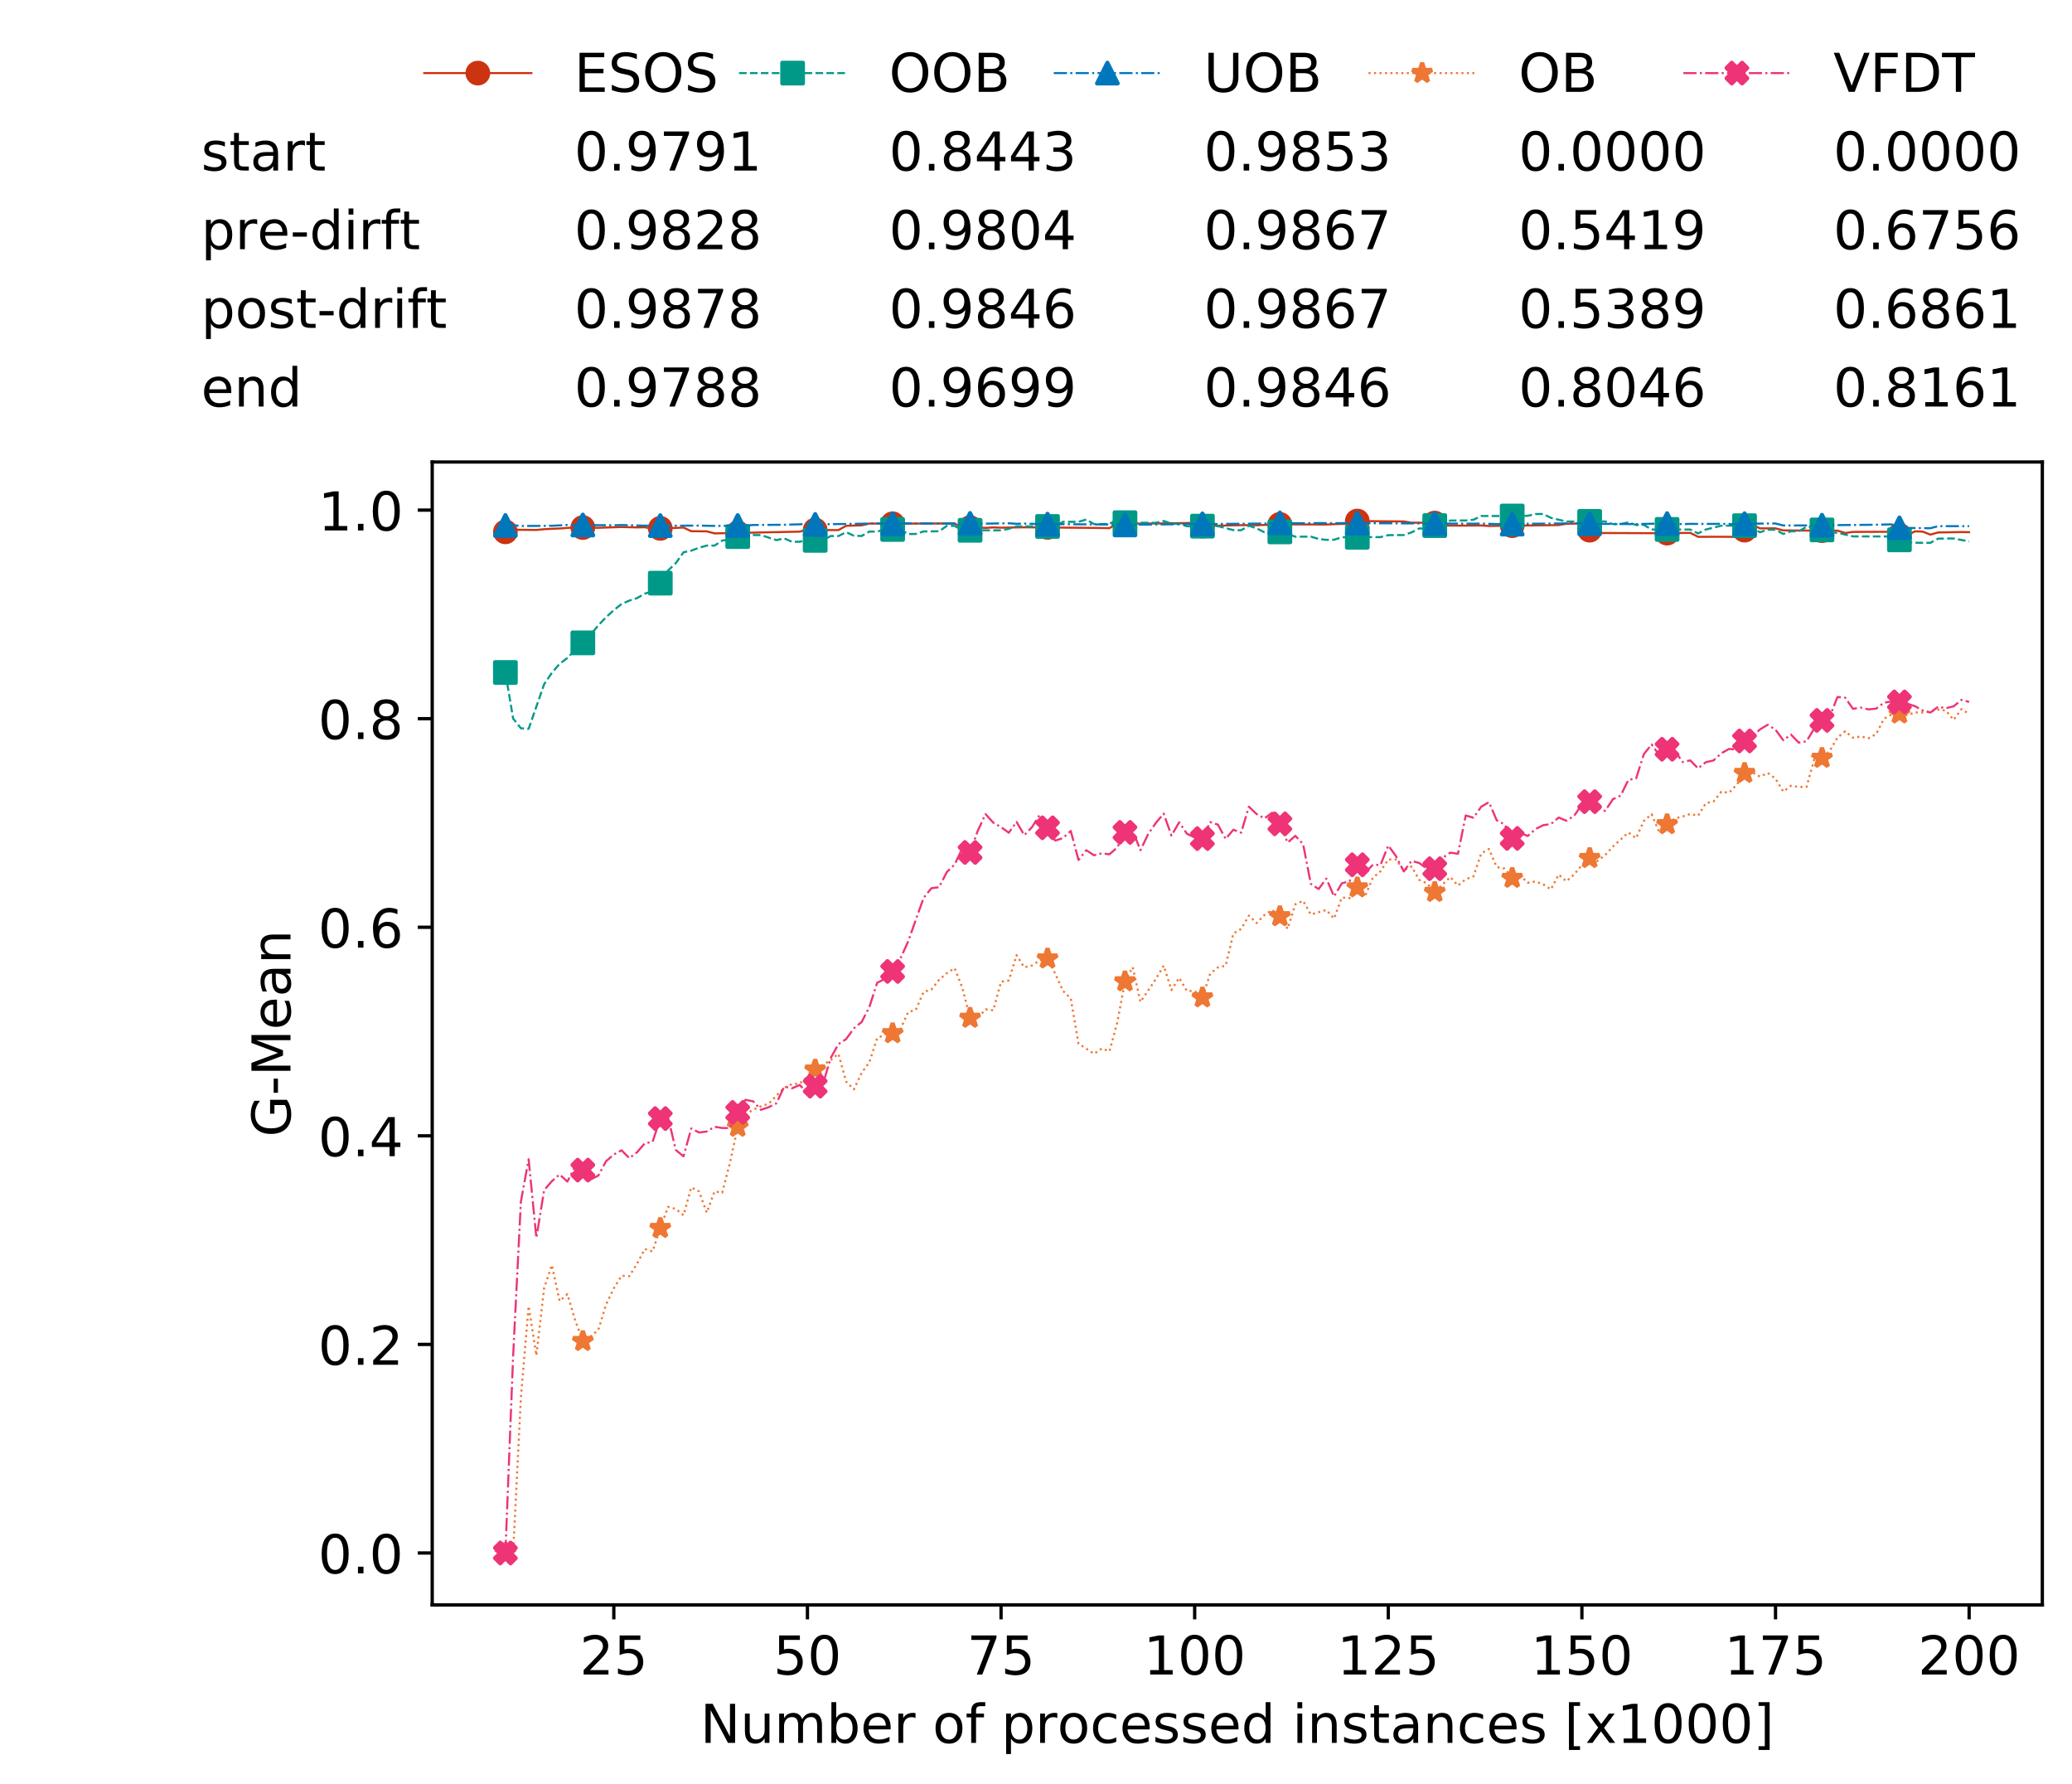 <?xml version="1.0" encoding="utf-8" standalone="no"?>
<!DOCTYPE svg PUBLIC "-//W3C//DTD SVG 1.1//EN"
  "http://www.w3.org/Graphics/SVG/1.1/DTD/svg11.dtd">
<!-- Created with matplotlib (https://matplotlib.org/) -->
<svg height="432.615pt" version="1.1" viewBox="0 0 502.65 432.615" width="502.65pt" xmlns="http://www.w3.org/2000/svg" xmlns:xlink="http://www.w3.org/1999/xlink">
 <defs>
  <style type="text/css">
*{stroke-linecap:butt;stroke-linejoin:round;white-space:pre;}
  </style>
 </defs>
 <g id="figure_1">
  <g id="patch_1">
   <path d="M 0 432.615 
L 502.65 432.615 
L 502.65 0 
L 0 0 
z
" style="fill:#ffffff;"/>
  </g>
  <g id="axes_1">
   <g id="patch_2">
    <path d="M 104.85 389.252 
L 495.45 389.252 
L 495.45 112.052 
L 104.85 112.052 
z
" style="fill:#ffffff;"/>
   </g>
   <g id="matplotlib.axis_1">
    <g id="xtick_1">
     <g id="line2d_1">
      <defs>
       <path d="M 0 0 
L 0 3.5 
" id="m26a8da0810" style="stroke:#000000;stroke-width:0.8;"/>
      </defs>
      <g>
       <use style="stroke:#000000;stroke-width:0.8;" x="148.908" xlink:href="#m26a8da0810" y="389.252"/>
      </g>
     </g>
     <g id="text_1">
      <!-- 25 -->
      <defs>
       <path d="M 19.188 8.297 
L 53.609 8.297 
L 53.609 0 
L 7.328 0 
L 7.328 8.297 
Q 12.938 14.109 22.625 23.891 
Q 32.328 33.688 34.812 36.531 
Q 39.547 41.844 41.422 45.531 
Q 43.312 49.219 43.312 52.781 
Q 43.312 58.594 39.234 62.25 
Q 35.156 65.922 28.609 65.922 
Q 23.969 65.922 18.812 64.312 
Q 13.672 62.703 7.812 59.422 
L 7.812 69.391 
Q 13.766 71.781 18.938 73 
Q 24.125 74.219 28.422 74.219 
Q 39.75 74.219 46.484 68.547 
Q 53.219 62.891 53.219 53.422 
Q 53.219 48.922 51.531 44.891 
Q 49.859 40.875 45.406 35.406 
Q 44.188 33.984 37.641 27.219 
Q 31.109 20.453 19.188 8.297 
z
" id="DejaVuSans-50"/>
       <path d="M 10.797 72.906 
L 49.516 72.906 
L 49.516 64.594 
L 19.828 64.594 
L 19.828 46.734 
Q 21.969 47.469 24.109 47.828 
Q 26.266 48.188 28.422 48.188 
Q 40.625 48.188 47.75 41.5 
Q 54.891 34.812 54.891 23.391 
Q 54.891 11.625 47.562 5.094 
Q 40.234 -1.422 26.906 -1.422 
Q 22.312 -1.422 17.547 -0.641 
Q 12.797 0.141 7.719 1.703 
L 7.719 11.625 
Q 12.109 9.234 16.797 8.062 
Q 21.484 6.891 26.703 6.891 
Q 35.156 6.891 40.078 11.328 
Q 45.016 15.766 45.016 23.391 
Q 45.016 31 40.078 35.438 
Q 35.156 39.891 26.703 39.891 
Q 22.75 39.891 18.812 39.016 
Q 14.891 38.141 10.797 36.281 
z
" id="DejaVuSans-53"/>
      </defs>
      <g transform="translate(140.636 406.13)scale(0.13 -0.13)">
       <use xlink:href="#DejaVuSans-50"/>
       <use x="63.623" xlink:href="#DejaVuSans-53"/>
      </g>
     </g>
    </g>
    <g id="xtick_2">
     <g id="line2d_2">
      <g>
       <use style="stroke:#000000;stroke-width:0.8;" x="195.877" xlink:href="#m26a8da0810" y="389.252"/>
      </g>
     </g>
     <g id="text_2">
      <!-- 50 -->
      <defs>
       <path d="M 31.781 66.406 
Q 24.172 66.406 20.328 58.906 
Q 16.5 51.422 16.5 36.375 
Q 16.5 21.391 20.328 13.891 
Q 24.172 6.391 31.781 6.391 
Q 39.453 6.391 43.281 13.891 
Q 47.125 21.391 47.125 36.375 
Q 47.125 51.422 43.281 58.906 
Q 39.453 66.406 31.781 66.406 
z
M 31.781 74.219 
Q 44.047 74.219 50.516 64.516 
Q 56.984 54.828 56.984 36.375 
Q 56.984 17.969 50.516 8.266 
Q 44.047 -1.422 31.781 -1.422 
Q 19.531 -1.422 13.062 8.266 
Q 6.594 17.969 6.594 36.375 
Q 6.594 54.828 13.062 64.516 
Q 19.531 74.219 31.781 74.219 
z
" id="DejaVuSans-48"/>
      </defs>
      <g transform="translate(187.606 406.13)scale(0.13 -0.13)">
       <use xlink:href="#DejaVuSans-53"/>
       <use x="63.623" xlink:href="#DejaVuSans-48"/>
      </g>
     </g>
    </g>
    <g id="xtick_3">
     <g id="line2d_3">
      <g>
       <use style="stroke:#000000;stroke-width:0.8;" x="242.847" xlink:href="#m26a8da0810" y="389.252"/>
      </g>
     </g>
     <g id="text_3">
      <!-- 75 -->
      <defs>
       <path d="M 8.203 72.906 
L 55.078 72.906 
L 55.078 68.703 
L 28.609 0 
L 18.312 0 
L 43.219 64.594 
L 8.203 64.594 
z
" id="DejaVuSans-55"/>
      </defs>
      <g transform="translate(234.576 406.13)scale(0.13 -0.13)">
       <use xlink:href="#DejaVuSans-55"/>
       <use x="63.623" xlink:href="#DejaVuSans-53"/>
      </g>
     </g>
    </g>
    <g id="xtick_4">
     <g id="line2d_4">
      <g>
       <use style="stroke:#000000;stroke-width:0.8;" x="289.817" xlink:href="#m26a8da0810" y="389.252"/>
      </g>
     </g>
     <g id="text_4">
      <!-- 100 -->
      <defs>
       <path d="M 12.406 8.297 
L 28.516 8.297 
L 28.516 63.922 
L 10.984 60.406 
L 10.984 69.391 
L 28.422 72.906 
L 38.281 72.906 
L 38.281 8.297 
L 54.391 8.297 
L 54.391 0 
L 12.406 0 
z
" id="DejaVuSans-49"/>
      </defs>
      <g transform="translate(277.41 406.13)scale(0.13 -0.13)">
       <use xlink:href="#DejaVuSans-49"/>
       <use x="63.623" xlink:href="#DejaVuSans-48"/>
       <use x="127.246" xlink:href="#DejaVuSans-48"/>
      </g>
     </g>
    </g>
    <g id="xtick_5">
     <g id="line2d_5">
      <g>
       <use style="stroke:#000000;stroke-width:0.8;" x="336.786" xlink:href="#m26a8da0810" y="389.252"/>
      </g>
     </g>
     <g id="text_5">
      <!-- 125 -->
      <g transform="translate(324.379 406.13)scale(0.13 -0.13)">
       <use xlink:href="#DejaVuSans-49"/>
       <use x="63.623" xlink:href="#DejaVuSans-50"/>
       <use x="127.246" xlink:href="#DejaVuSans-53"/>
      </g>
     </g>
    </g>
    <g id="xtick_6">
     <g id="line2d_6">
      <g>
       <use style="stroke:#000000;stroke-width:0.8;" x="383.756" xlink:href="#m26a8da0810" y="389.252"/>
      </g>
     </g>
     <g id="text_6">
      <!-- 150 -->
      <g transform="translate(371.349 406.13)scale(0.13 -0.13)">
       <use xlink:href="#DejaVuSans-49"/>
       <use x="63.623" xlink:href="#DejaVuSans-53"/>
       <use x="127.246" xlink:href="#DejaVuSans-48"/>
      </g>
     </g>
    </g>
    <g id="xtick_7">
     <g id="line2d_7">
      <g>
       <use style="stroke:#000000;stroke-width:0.8;" x="430.726" xlink:href="#m26a8da0810" y="389.252"/>
      </g>
     </g>
     <g id="text_7">
      <!-- 175 -->
      <g transform="translate(418.319 406.13)scale(0.13 -0.13)">
       <use xlink:href="#DejaVuSans-49"/>
       <use x="63.623" xlink:href="#DejaVuSans-55"/>
       <use x="127.246" xlink:href="#DejaVuSans-53"/>
      </g>
     </g>
    </g>
    <g id="xtick_8">
     <g id="line2d_8">
      <g>
       <use style="stroke:#000000;stroke-width:0.8;" x="477.695" xlink:href="#m26a8da0810" y="389.252"/>
      </g>
     </g>
     <g id="text_8">
      <!-- 200 -->
      <g transform="translate(465.289 406.13)scale(0.13 -0.13)">
       <use xlink:href="#DejaVuSans-50"/>
       <use x="63.623" xlink:href="#DejaVuSans-48"/>
       <use x="127.246" xlink:href="#DejaVuSans-48"/>
      </g>
     </g>
    </g>
    <g id="text_9">
     <!-- Number of processed instances [x1000] -->
     <defs>
      <path d="M 9.812 72.906 
L 23.094 72.906 
L 55.422 11.922 
L 55.422 72.906 
L 64.984 72.906 
L 64.984 0 
L 51.703 0 
L 19.391 60.984 
L 19.391 0 
L 9.812 0 
z
" id="DejaVuSans-78"/>
      <path d="M 8.5 21.578 
L 8.5 54.688 
L 17.484 54.688 
L 17.484 21.922 
Q 17.484 14.156 20.5 10.266 
Q 23.531 6.391 29.594 6.391 
Q 36.859 6.391 41.078 11.031 
Q 45.312 15.672 45.312 23.688 
L 45.312 54.688 
L 54.297 54.688 
L 54.297 0 
L 45.312 0 
L 45.312 8.406 
Q 42.047 3.422 37.719 1 
Q 33.406 -1.422 27.688 -1.422 
Q 18.266 -1.422 13.375 4.438 
Q 8.5 10.297 8.5 21.578 
z
M 31.109 56 
z
" id="DejaVuSans-117"/>
      <path d="M 52 44.188 
Q 55.375 50.25 60.062 53.125 
Q 64.75 56 71.094 56 
Q 79.641 56 84.281 50.016 
Q 88.922 44.047 88.922 33.016 
L 88.922 0 
L 79.891 0 
L 79.891 32.719 
Q 79.891 40.578 77.094 44.375 
Q 74.312 48.188 68.609 48.188 
Q 61.625 48.188 57.562 43.547 
Q 53.516 38.922 53.516 30.906 
L 53.516 0 
L 44.484 0 
L 44.484 32.719 
Q 44.484 40.625 41.703 44.406 
Q 38.922 48.188 33.109 48.188 
Q 26.219 48.188 22.156 43.531 
Q 18.109 38.875 18.109 30.906 
L 18.109 0 
L 9.078 0 
L 9.078 54.688 
L 18.109 54.688 
L 18.109 46.188 
Q 21.188 51.219 25.484 53.609 
Q 29.781 56 35.688 56 
Q 41.656 56 45.828 52.969 
Q 50 49.953 52 44.188 
z
" id="DejaVuSans-109"/>
      <path d="M 48.688 27.297 
Q 48.688 37.203 44.609 42.844 
Q 40.531 48.484 33.406 48.484 
Q 26.266 48.484 22.188 42.844 
Q 18.109 37.203 18.109 27.297 
Q 18.109 17.391 22.188 11.75 
Q 26.266 6.109 33.406 6.109 
Q 40.531 6.109 44.609 11.75 
Q 48.688 17.391 48.688 27.297 
z
M 18.109 46.391 
Q 20.953 51.266 25.266 53.625 
Q 29.594 56 35.594 56 
Q 45.562 56 51.781 48.094 
Q 58.016 40.188 58.016 27.297 
Q 58.016 14.406 51.781 6.484 
Q 45.562 -1.422 35.594 -1.422 
Q 29.594 -1.422 25.266 0.953 
Q 20.953 3.328 18.109 8.203 
L 18.109 0 
L 9.078 0 
L 9.078 75.984 
L 18.109 75.984 
z
" id="DejaVuSans-98"/>
      <path d="M 56.203 29.594 
L 56.203 25.203 
L 14.891 25.203 
Q 15.484 15.922 20.484 11.062 
Q 25.484 6.203 34.422 6.203 
Q 39.594 6.203 44.453 7.469 
Q 49.312 8.734 54.109 11.281 
L 54.109 2.781 
Q 49.266 0.734 44.188 -0.344 
Q 39.109 -1.422 33.891 -1.422 
Q 20.797 -1.422 13.156 6.188 
Q 5.516 13.812 5.516 26.812 
Q 5.516 40.234 12.766 48.109 
Q 20.016 56 32.328 56 
Q 43.359 56 49.781 48.891 
Q 56.203 41.797 56.203 29.594 
z
M 47.219 32.234 
Q 47.125 39.594 43.094 43.984 
Q 39.062 48.391 32.422 48.391 
Q 24.906 48.391 20.391 44.141 
Q 15.875 39.891 15.188 32.172 
z
" id="DejaVuSans-101"/>
      <path d="M 41.109 46.297 
Q 39.594 47.172 37.812 47.578 
Q 36.031 48 33.891 48 
Q 26.266 48 22.188 43.047 
Q 18.109 38.094 18.109 28.812 
L 18.109 0 
L 9.078 0 
L 9.078 54.688 
L 18.109 54.688 
L 18.109 46.188 
Q 20.953 51.172 25.484 53.578 
Q 30.031 56 36.531 56 
Q 37.453 56 38.578 55.875 
Q 39.703 55.766 41.062 55.516 
z
" id="DejaVuSans-114"/>
      <path id="DejaVuSans-32"/>
      <path d="M 30.609 48.391 
Q 23.391 48.391 19.188 42.75 
Q 14.984 37.109 14.984 27.297 
Q 14.984 17.484 19.156 11.844 
Q 23.344 6.203 30.609 6.203 
Q 37.797 6.203 41.984 11.859 
Q 46.188 17.531 46.188 27.297 
Q 46.188 37.016 41.984 42.703 
Q 37.797 48.391 30.609 48.391 
z
M 30.609 56 
Q 42.328 56 49.016 48.375 
Q 55.719 40.766 55.719 27.297 
Q 55.719 13.875 49.016 6.219 
Q 42.328 -1.422 30.609 -1.422 
Q 18.844 -1.422 12.172 6.219 
Q 5.516 13.875 5.516 27.297 
Q 5.516 40.766 12.172 48.375 
Q 18.844 56 30.609 56 
z
" id="DejaVuSans-111"/>
      <path d="M 37.109 75.984 
L 37.109 68.5 
L 28.516 68.5 
Q 23.688 68.5 21.797 66.547 
Q 19.922 64.594 19.922 59.516 
L 19.922 54.688 
L 34.719 54.688 
L 34.719 47.703 
L 19.922 47.703 
L 19.922 0 
L 10.891 0 
L 10.891 47.703 
L 2.297 47.703 
L 2.297 54.688 
L 10.891 54.688 
L 10.891 58.5 
Q 10.891 67.625 15.141 71.797 
Q 19.391 75.984 28.609 75.984 
z
" id="DejaVuSans-102"/>
      <path d="M 18.109 8.203 
L 18.109 -20.797 
L 9.078 -20.797 
L 9.078 54.688 
L 18.109 54.688 
L 18.109 46.391 
Q 20.953 51.266 25.266 53.625 
Q 29.594 56 35.594 56 
Q 45.562 56 51.781 48.094 
Q 58.016 40.188 58.016 27.297 
Q 58.016 14.406 51.781 6.484 
Q 45.562 -1.422 35.594 -1.422 
Q 29.594 -1.422 25.266 0.953 
Q 20.953 3.328 18.109 8.203 
z
M 48.688 27.297 
Q 48.688 37.203 44.609 42.844 
Q 40.531 48.484 33.406 48.484 
Q 26.266 48.484 22.188 42.844 
Q 18.109 37.203 18.109 27.297 
Q 18.109 17.391 22.188 11.75 
Q 26.266 6.109 33.406 6.109 
Q 40.531 6.109 44.609 11.75 
Q 48.688 17.391 48.688 27.297 
z
" id="DejaVuSans-112"/>
      <path d="M 48.781 52.594 
L 48.781 44.188 
Q 44.969 46.297 41.141 47.344 
Q 37.312 48.391 33.406 48.391 
Q 24.656 48.391 19.812 42.844 
Q 14.984 37.312 14.984 27.297 
Q 14.984 17.281 19.812 11.734 
Q 24.656 6.203 33.406 6.203 
Q 37.312 6.203 41.141 7.25 
Q 44.969 8.297 48.781 10.406 
L 48.781 2.094 
Q 45.016 0.344 40.984 -0.531 
Q 36.969 -1.422 32.422 -1.422 
Q 20.062 -1.422 12.781 6.344 
Q 5.516 14.109 5.516 27.297 
Q 5.516 40.672 12.859 48.328 
Q 20.219 56 33.016 56 
Q 37.156 56 41.109 55.141 
Q 45.062 54.297 48.781 52.594 
z
" id="DejaVuSans-99"/>
      <path d="M 44.281 53.078 
L 44.281 44.578 
Q 40.484 46.531 36.375 47.5 
Q 32.281 48.484 27.875 48.484 
Q 21.188 48.484 17.844 46.438 
Q 14.5 44.391 14.5 40.281 
Q 14.5 37.156 16.891 35.375 
Q 19.281 33.594 26.516 31.984 
L 29.594 31.297 
Q 39.156 29.25 43.188 25.516 
Q 47.219 21.781 47.219 15.094 
Q 47.219 7.469 41.188 3.016 
Q 35.156 -1.422 24.609 -1.422 
Q 20.219 -1.422 15.453 -0.562 
Q 10.688 0.297 5.422 2 
L 5.422 11.281 
Q 10.406 8.688 15.234 7.391 
Q 20.062 6.109 24.812 6.109 
Q 31.156 6.109 34.562 8.281 
Q 37.984 10.453 37.984 14.406 
Q 37.984 18.062 35.516 20.016 
Q 33.062 21.969 24.703 23.781 
L 21.578 24.516 
Q 13.234 26.266 9.516 29.906 
Q 5.812 33.547 5.812 39.891 
Q 5.812 47.609 11.281 51.797 
Q 16.75 56 26.812 56 
Q 31.781 56 36.172 55.266 
Q 40.578 54.547 44.281 53.078 
z
" id="DejaVuSans-115"/>
      <path d="M 45.406 46.391 
L 45.406 75.984 
L 54.391 75.984 
L 54.391 0 
L 45.406 0 
L 45.406 8.203 
Q 42.578 3.328 38.25 0.953 
Q 33.938 -1.422 27.875 -1.422 
Q 17.969 -1.422 11.734 6.484 
Q 5.516 14.406 5.516 27.297 
Q 5.516 40.188 11.734 48.094 
Q 17.969 56 27.875 56 
Q 33.938 56 38.25 53.625 
Q 42.578 51.266 45.406 46.391 
z
M 14.797 27.297 
Q 14.797 17.391 18.875 11.75 
Q 22.953 6.109 30.078 6.109 
Q 37.203 6.109 41.297 11.75 
Q 45.406 17.391 45.406 27.297 
Q 45.406 37.203 41.297 42.844 
Q 37.203 48.484 30.078 48.484 
Q 22.953 48.484 18.875 42.844 
Q 14.797 37.203 14.797 27.297 
z
" id="DejaVuSans-100"/>
      <path d="M 9.422 54.688 
L 18.406 54.688 
L 18.406 0 
L 9.422 0 
z
M 9.422 75.984 
L 18.406 75.984 
L 18.406 64.594 
L 9.422 64.594 
z
" id="DejaVuSans-105"/>
      <path d="M 54.891 33.016 
L 54.891 0 
L 45.906 0 
L 45.906 32.719 
Q 45.906 40.484 42.875 44.328 
Q 39.844 48.188 33.797 48.188 
Q 26.516 48.188 22.312 43.547 
Q 18.109 38.922 18.109 30.906 
L 18.109 0 
L 9.078 0 
L 9.078 54.688 
L 18.109 54.688 
L 18.109 46.188 
Q 21.344 51.125 25.703 53.562 
Q 30.078 56 35.797 56 
Q 45.219 56 50.047 50.172 
Q 54.891 44.344 54.891 33.016 
z
" id="DejaVuSans-110"/>
      <path d="M 18.312 70.219 
L 18.312 54.688 
L 36.812 54.688 
L 36.812 47.703 
L 18.312 47.703 
L 18.312 18.016 
Q 18.312 11.328 20.141 9.422 
Q 21.969 7.516 27.594 7.516 
L 36.812 7.516 
L 36.812 0 
L 27.594 0 
Q 17.188 0 13.234 3.875 
Q 9.281 7.766 9.281 18.016 
L 9.281 47.703 
L 2.688 47.703 
L 2.688 54.688 
L 9.281 54.688 
L 9.281 70.219 
z
" id="DejaVuSans-116"/>
      <path d="M 34.281 27.484 
Q 23.391 27.484 19.188 25 
Q 14.984 22.516 14.984 16.5 
Q 14.984 11.719 18.141 8.906 
Q 21.297 6.109 26.703 6.109 
Q 34.188 6.109 38.703 11.406 
Q 43.219 16.703 43.219 25.484 
L 43.219 27.484 
z
M 52.203 31.203 
L 52.203 0 
L 43.219 0 
L 43.219 8.297 
Q 40.141 3.328 35.547 0.953 
Q 30.953 -1.422 24.312 -1.422 
Q 15.922 -1.422 10.953 3.297 
Q 6 8.016 6 15.922 
Q 6 25.141 12.172 29.828 
Q 18.359 34.516 30.609 34.516 
L 43.219 34.516 
L 43.219 35.406 
Q 43.219 41.609 39.141 45 
Q 35.062 48.391 27.688 48.391 
Q 23 48.391 18.547 47.266 
Q 14.109 46.141 10.016 43.891 
L 10.016 52.203 
Q 14.938 54.109 19.578 55.047 
Q 24.219 56 28.609 56 
Q 40.484 56 46.344 49.844 
Q 52.203 43.703 52.203 31.203 
z
" id="DejaVuSans-97"/>
      <path d="M 8.594 75.984 
L 29.297 75.984 
L 29.297 69 
L 17.578 69 
L 17.578 -6.203 
L 29.297 -6.203 
L 29.297 -13.188 
L 8.594 -13.188 
z
" id="DejaVuSans-91"/>
      <path d="M 54.891 54.688 
L 35.109 28.078 
L 55.906 0 
L 45.312 0 
L 29.391 21.484 
L 13.484 0 
L 2.875 0 
L 24.125 28.609 
L 4.688 54.688 
L 15.281 54.688 
L 29.781 35.203 
L 44.281 54.688 
z
" id="DejaVuSans-120"/>
      <path d="M 30.422 75.984 
L 30.422 -13.188 
L 9.719 -13.188 
L 9.719 -6.203 
L 21.391 -6.203 
L 21.391 69 
L 9.719 69 
L 9.719 75.984 
z
" id="DejaVuSans-93"/>
     </defs>
     <g transform="translate(169.881 422.711)scale(0.13 -0.13)">
      <use xlink:href="#DejaVuSans-78"/>
      <use x="74.805" xlink:href="#DejaVuSans-117"/>
      <use x="138.184" xlink:href="#DejaVuSans-109"/>
      <use x="235.596" xlink:href="#DejaVuSans-98"/>
      <use x="299.072" xlink:href="#DejaVuSans-101"/>
      <use x="360.596" xlink:href="#DejaVuSans-114"/>
      <use x="401.709" xlink:href="#DejaVuSans-32"/>
      <use x="433.496" xlink:href="#DejaVuSans-111"/>
      <use x="494.678" xlink:href="#DejaVuSans-102"/>
      <use x="529.883" xlink:href="#DejaVuSans-32"/>
      <use x="561.67" xlink:href="#DejaVuSans-112"/>
      <use x="625.146" xlink:href="#DejaVuSans-114"/>
      <use x="666.229" xlink:href="#DejaVuSans-111"/>
      <use x="727.41" xlink:href="#DejaVuSans-99"/>
      <use x="782.391" xlink:href="#DejaVuSans-101"/>
      <use x="843.914" xlink:href="#DejaVuSans-115"/>
      <use x="896.014" xlink:href="#DejaVuSans-115"/>
      <use x="948.113" xlink:href="#DejaVuSans-101"/>
      <use x="1009.637" xlink:href="#DejaVuSans-100"/>
      <use x="1073.113" xlink:href="#DejaVuSans-32"/>
      <use x="1104.9" xlink:href="#DejaVuSans-105"/>
      <use x="1132.684" xlink:href="#DejaVuSans-110"/>
      <use x="1196.062" xlink:href="#DejaVuSans-115"/>
      <use x="1248.162" xlink:href="#DejaVuSans-116"/>
      <use x="1287.371" xlink:href="#DejaVuSans-97"/>
      <use x="1348.65" xlink:href="#DejaVuSans-110"/>
      <use x="1412.029" xlink:href="#DejaVuSans-99"/>
      <use x="1467.01" xlink:href="#DejaVuSans-101"/>
      <use x="1528.533" xlink:href="#DejaVuSans-115"/>
      <use x="1580.633" xlink:href="#DejaVuSans-32"/>
      <use x="1612.42" xlink:href="#DejaVuSans-91"/>
      <use x="1651.434" xlink:href="#DejaVuSans-120"/>
      <use x="1710.613" xlink:href="#DejaVuSans-49"/>
      <use x="1774.236" xlink:href="#DejaVuSans-48"/>
      <use x="1837.859" xlink:href="#DejaVuSans-48"/>
      <use x="1901.482" xlink:href="#DejaVuSans-48"/>
      <use x="1965.105" xlink:href="#DejaVuSans-93"/>
     </g>
    </g>
   </g>
   <g id="matplotlib.axis_2">
    <g id="ytick_1">
     <g id="line2d_9">
      <defs>
       <path d="M 0 0 
L -3.5 0 
" id="m7e22c89c5e" style="stroke:#000000;stroke-width:0.8;"/>
      </defs>
      <g>
       <use style="stroke:#000000;stroke-width:0.8;" x="104.85" xlink:href="#m7e22c89c5e" y="376.652"/>
      </g>
     </g>
     <g id="text_10">
      <!-- 0.0 -->
      <defs>
       <path d="M 10.688 12.406 
L 21 12.406 
L 21 0 
L 10.688 0 
z
" id="DejaVuSans-46"/>
      </defs>
      <g transform="translate(77.176 381.591)scale(0.13 -0.13)">
       <use xlink:href="#DejaVuSans-48"/>
       <use x="63.623" xlink:href="#DejaVuSans-46"/>
       <use x="95.41" xlink:href="#DejaVuSans-48"/>
      </g>
     </g>
    </g>
    <g id="ytick_2">
     <g id="line2d_10">
      <g>
       <use style="stroke:#000000;stroke-width:0.8;" x="104.85" xlink:href="#m7e22c89c5e" y="326.065"/>
      </g>
     </g>
     <g id="text_11">
      <!-- 0.2 -->
      <g transform="translate(77.176 331.004)scale(0.13 -0.13)">
       <use xlink:href="#DejaVuSans-48"/>
       <use x="63.623" xlink:href="#DejaVuSans-46"/>
       <use x="95.41" xlink:href="#DejaVuSans-50"/>
      </g>
     </g>
    </g>
    <g id="ytick_3">
     <g id="line2d_11">
      <g>
       <use style="stroke:#000000;stroke-width:0.8;" x="104.85" xlink:href="#m7e22c89c5e" y="275.478"/>
      </g>
     </g>
     <g id="text_12">
      <!-- 0.4 -->
      <defs>
       <path d="M 37.797 64.312 
L 12.891 25.391 
L 37.797 25.391 
z
M 35.203 72.906 
L 47.609 72.906 
L 47.609 25.391 
L 58.016 25.391 
L 58.016 17.188 
L 47.609 17.188 
L 47.609 0 
L 37.797 0 
L 37.797 17.188 
L 4.891 17.188 
L 4.891 26.703 
z
" id="DejaVuSans-52"/>
      </defs>
      <g transform="translate(77.176 280.417)scale(0.13 -0.13)">
       <use xlink:href="#DejaVuSans-48"/>
       <use x="63.623" xlink:href="#DejaVuSans-46"/>
       <use x="95.41" xlink:href="#DejaVuSans-52"/>
      </g>
     </g>
    </g>
    <g id="ytick_4">
     <g id="line2d_12">
      <g>
       <use style="stroke:#000000;stroke-width:0.8;" x="104.85" xlink:href="#m7e22c89c5e" y="224.892"/>
      </g>
     </g>
     <g id="text_13">
      <!-- 0.6 -->
      <defs>
       <path d="M 33.016 40.375 
Q 26.375 40.375 22.484 35.828 
Q 18.609 31.297 18.609 23.391 
Q 18.609 15.531 22.484 10.953 
Q 26.375 6.391 33.016 6.391 
Q 39.656 6.391 43.531 10.953 
Q 47.406 15.531 47.406 23.391 
Q 47.406 31.297 43.531 35.828 
Q 39.656 40.375 33.016 40.375 
z
M 52.594 71.297 
L 52.594 62.312 
Q 48.875 64.062 45.094 64.984 
Q 41.312 65.922 37.594 65.922 
Q 27.828 65.922 22.672 59.328 
Q 17.531 52.734 16.797 39.406 
Q 19.672 43.656 24.016 45.922 
Q 28.375 48.188 33.594 48.188 
Q 44.578 48.188 50.953 41.516 
Q 57.328 34.859 57.328 23.391 
Q 57.328 12.156 50.688 5.359 
Q 44.047 -1.422 33.016 -1.422 
Q 20.359 -1.422 13.672 8.266 
Q 6.984 17.969 6.984 36.375 
Q 6.984 53.656 15.188 63.938 
Q 23.391 74.219 37.203 74.219 
Q 40.922 74.219 44.703 73.484 
Q 48.484 72.75 52.594 71.297 
z
" id="DejaVuSans-54"/>
      </defs>
      <g transform="translate(77.176 229.831)scale(0.13 -0.13)">
       <use xlink:href="#DejaVuSans-48"/>
       <use x="63.623" xlink:href="#DejaVuSans-46"/>
       <use x="95.41" xlink:href="#DejaVuSans-54"/>
      </g>
     </g>
    </g>
    <g id="ytick_5">
     <g id="line2d_13">
      <g>
       <use style="stroke:#000000;stroke-width:0.8;" x="104.85" xlink:href="#m7e22c89c5e" y="174.305"/>
      </g>
     </g>
     <g id="text_14">
      <!-- 0.8 -->
      <defs>
       <path d="M 31.781 34.625 
Q 24.75 34.625 20.719 30.859 
Q 16.703 27.094 16.703 20.516 
Q 16.703 13.922 20.719 10.156 
Q 24.75 6.391 31.781 6.391 
Q 38.812 6.391 42.859 10.172 
Q 46.922 13.969 46.922 20.516 
Q 46.922 27.094 42.891 30.859 
Q 38.875 34.625 31.781 34.625 
z
M 21.922 38.812 
Q 15.578 40.375 12.031 44.719 
Q 8.5 49.078 8.5 55.328 
Q 8.5 64.062 14.719 69.141 
Q 20.953 74.219 31.781 74.219 
Q 42.672 74.219 48.875 69.141 
Q 55.078 64.062 55.078 55.328 
Q 55.078 49.078 51.531 44.719 
Q 48 40.375 41.703 38.812 
Q 48.828 37.156 52.797 32.312 
Q 56.781 27.484 56.781 20.516 
Q 56.781 9.906 50.312 4.234 
Q 43.844 -1.422 31.781 -1.422 
Q 19.734 -1.422 13.25 4.234 
Q 6.781 9.906 6.781 20.516 
Q 6.781 27.484 10.781 32.312 
Q 14.797 37.156 21.922 38.812 
z
M 18.312 54.391 
Q 18.312 48.734 21.844 45.562 
Q 25.391 42.391 31.781 42.391 
Q 38.141 42.391 41.719 45.562 
Q 45.312 48.734 45.312 54.391 
Q 45.312 60.062 41.719 63.234 
Q 38.141 66.406 31.781 66.406 
Q 25.391 66.406 21.844 63.234 
Q 18.312 60.062 18.312 54.391 
z
" id="DejaVuSans-56"/>
      </defs>
      <g transform="translate(77.176 179.244)scale(0.13 -0.13)">
       <use xlink:href="#DejaVuSans-48"/>
       <use x="63.623" xlink:href="#DejaVuSans-46"/>
       <use x="95.41" xlink:href="#DejaVuSans-56"/>
      </g>
     </g>
    </g>
    <g id="ytick_6">
     <g id="line2d_14">
      <g>
       <use style="stroke:#000000;stroke-width:0.8;" x="104.85" xlink:href="#m7e22c89c5e" y="123.718"/>
      </g>
     </g>
     <g id="text_15">
      <!-- 1.0 -->
      <g transform="translate(77.176 128.657)scale(0.13 -0.13)">
       <use xlink:href="#DejaVuSans-49"/>
       <use x="63.623" xlink:href="#DejaVuSans-46"/>
       <use x="95.41" xlink:href="#DejaVuSans-48"/>
      </g>
     </g>
    </g>
    <g id="text_16">
     <!-- G-Mean -->
     <defs>
      <path d="M 59.516 10.406 
L 59.516 29.984 
L 43.406 29.984 
L 43.406 38.094 
L 69.281 38.094 
L 69.281 6.781 
Q 63.578 2.734 56.688 0.656 
Q 49.812 -1.422 42 -1.422 
Q 24.906 -1.422 15.25 8.562 
Q 5.609 18.562 5.609 36.375 
Q 5.609 54.25 15.25 64.234 
Q 24.906 74.219 42 74.219 
Q 49.125 74.219 55.547 72.453 
Q 61.969 70.703 67.391 67.281 
L 67.391 56.781 
Q 61.922 61.422 55.766 63.766 
Q 49.609 66.109 42.828 66.109 
Q 29.438 66.109 22.719 58.641 
Q 16.016 51.172 16.016 36.375 
Q 16.016 21.625 22.719 14.156 
Q 29.438 6.688 42.828 6.688 
Q 48.047 6.688 52.141 7.594 
Q 56.25 8.5 59.516 10.406 
z
" id="DejaVuSans-71"/>
      <path d="M 4.891 31.391 
L 31.203 31.391 
L 31.203 23.391 
L 4.891 23.391 
z
" id="DejaVuSans-45"/>
      <path d="M 9.812 72.906 
L 24.516 72.906 
L 43.109 23.297 
L 61.812 72.906 
L 76.516 72.906 
L 76.516 0 
L 66.891 0 
L 66.891 64.016 
L 48.094 14.016 
L 38.188 14.016 
L 19.391 64.016 
L 19.391 0 
L 9.812 0 
z
" id="DejaVuSans-77"/>
     </defs>
     <g transform="translate(70.472 275.744)rotate(-90)scale(0.13 -0.13)">
      <use xlink:href="#DejaVuSans-71"/>
      <use x="77.49" xlink:href="#DejaVuSans-45"/>
      <use x="113.574" xlink:href="#DejaVuSans-77"/>
      <use x="199.854" xlink:href="#DejaVuSans-101"/>
      <use x="261.377" xlink:href="#DejaVuSans-97"/>
      <use x="322.656" xlink:href="#DejaVuSans-110"/>
     </g>
    </g>
   </g>
   <g id="line2d_15"/>
   <g id="line2d_16"/>
   <g id="line2d_17"/>
   <g id="line2d_18"/>
   <g id="line2d_19"/>
   <g id="line2d_20">
    <path clip-path="url(#p67ce57f03d)" d="M 122.605 128.995 
L 124.483 128.476 
L 130.12 128.529 
L 131.998 128.349 
L 135.756 128.172 
L 139.514 127.911 
L 145.15 128.007 
L 150.786 127.821 
L 154.544 127.919 
L 156.423 127.867 
L 158.302 128.289 
L 162.059 128.108 
L 165.817 127.951 
L 167.695 128.836 
L 171.453 128.869 
L 173.332 129.364 
L 178.968 129.256 
L 193.998 128.937 
L 195.877 128.449 
L 199.635 128.555 
L 203.392 128.564 
L 205.271 127.518 
L 209.029 127.419 
L 210.908 126.977 
L 218.423 127.002 
L 231.574 126.949 
L 233.453 128.067 
L 237.211 127.968 
L 239.089 128.026 
L 240.968 127.916 
L 242.847 127.981 
L 248.483 127.886 
L 265.392 128.032 
L 269.15 128.096 
L 271.029 126.984 
L 274.786 126.99 
L 280.423 126.963 
L 287.938 126.853 
L 289.817 126.802 
L 291.695 127.579 
L 301.089 127.366 
L 304.847 127.391 
L 310.483 127.171 
L 321.756 127.21 
L 325.514 127.062 
L 327.392 127.101 
L 329.271 126.368 
L 340.544 126.466 
L 342.423 126.778 
L 344.302 126.765 
L 348.059 126.862 
L 349.938 127.468 
L 355.574 127.477 
L 359.332 127.445 
L 361.211 127.567 
L 378.12 127.352 
L 379.998 127.028 
L 383.756 126.958 
L 385.635 128.588 
L 387.514 129.267 
L 402.544 129.325 
L 410.059 129.242 
L 411.938 130.197 
L 417.574 130.183 
L 421.332 130.222 
L 423.211 128.579 
L 425.089 127.28 
L 426.968 128.149 
L 430.726 128.142 
L 432.605 128.632 
L 443.877 128.735 
L 445.756 128.703 
L 447.635 129.265 
L 449.514 129.004 
L 458.908 128.973 
L 460.786 129.818 
L 462.665 129.838 
L 464.544 128.871 
L 466.423 128.929 
L 468.302 129.669 
L 470.18 129.14 
L 475.817 129.038 
L 477.695 129.072 
L 477.695 129.072 
" style="fill:none;stroke:#cc3311;stroke-linecap:square;stroke-width:0.5;"/>
    <defs>
     <path d="M 0 2.5 
C 0.663 2.5 1.299 2.237 1.768 1.768 
C 2.237 1.299 2.5 0.663 2.5 0 
C 2.5 -0.663 2.237 -1.299 1.768 -1.768 
C 1.299 -2.237 0.663 -2.5 0 -2.5 
C -0.663 -2.5 -1.299 -2.237 -1.768 -1.768 
C -2.237 -1.299 -2.5 -0.663 -2.5 0 
C -2.5 0.663 -2.237 1.299 -1.768 1.768 
C -1.299 2.237 -0.663 2.5 0 2.5 
z
" id="md988ffeb23" style="stroke:#cc3311;"/>
    </defs>
    <g clip-path="url(#p67ce57f03d)">
     <use style="fill:#cc3311;stroke:#cc3311;" x="122.605" xlink:href="#md988ffeb23" y="128.995"/>
     <use style="fill:#cc3311;stroke:#cc3311;" x="141.392" xlink:href="#md988ffeb23" y="127.951"/>
     <use style="fill:#cc3311;stroke:#cc3311;" x="160.18" xlink:href="#md988ffeb23" y="128.153"/>
     <use style="fill:#cc3311;stroke:#cc3311;" x="178.968" xlink:href="#md988ffeb23" y="129.256"/>
     <use style="fill:#cc3311;stroke:#cc3311;" x="197.756" xlink:href="#md988ffeb23" y="128.546"/>
     <use style="fill:#cc3311;stroke:#cc3311;" x="216.544" xlink:href="#md988ffeb23" y="127.034"/>
     <use style="fill:#cc3311;stroke:#cc3311;" x="235.332" xlink:href="#md988ffeb23" y="127.977"/>
     <use style="fill:#cc3311;stroke:#cc3311;" x="254.12" xlink:href="#md988ffeb23" y="127.91"/>
     <use style="fill:#cc3311;stroke:#cc3311;" x="272.908" xlink:href="#md988ffeb23" y="127.029"/>
     <use style="fill:#cc3311;stroke:#cc3311;" x="291.695" xlink:href="#md988ffeb23" y="127.579"/>
     <use style="fill:#cc3311;stroke:#cc3311;" x="310.483" xlink:href="#md988ffeb23" y="127.171"/>
     <use style="fill:#cc3311;stroke:#cc3311;" x="329.271" xlink:href="#md988ffeb23" y="126.368"/>
     <use style="fill:#cc3311;stroke:#cc3311;" x="348.059" xlink:href="#md988ffeb23" y="126.862"/>
     <use style="fill:#cc3311;stroke:#cc3311;" x="366.847" xlink:href="#md988ffeb23" y="127.496"/>
     <use style="fill:#cc3311;stroke:#cc3311;" x="385.635" xlink:href="#md988ffeb23" y="128.588"/>
     <use style="fill:#cc3311;stroke:#cc3311;" x="404.423" xlink:href="#md988ffeb23" y="129.306"/>
     <use style="fill:#cc3311;stroke:#cc3311;" x="423.211" xlink:href="#md988ffeb23" y="128.579"/>
     <use style="fill:#cc3311;stroke:#cc3311;" x="441.998" xlink:href="#md988ffeb23" y="128.696"/>
     <use style="fill:#cc3311;stroke:#cc3311;" x="460.786" xlink:href="#md988ffeb23" y="129.818"/>
    </g>
   </g>
   <g id="line2d_21"/>
   <g id="line2d_22"/>
   <g id="line2d_23"/>
   <g id="line2d_24"/>
   <g id="line2d_25">
    <path clip-path="url(#p67ce57f03d)" d="M 122.605 163.099 
L 124.483 174.276 
L 126.362 176.625 
L 128.241 176.768 
L 131.998 165.965 
L 133.877 163.178 
L 135.756 161 
L 137.635 159.58 
L 139.514 157.651 
L 141.392 155.914 
L 143.271 153.956 
L 145.15 151.66 
L 147.029 149.691 
L 148.908 147.985 
L 150.786 146.484 
L 152.665 145.672 
L 154.544 145.058 
L 156.423 143.989 
L 158.302 143.384 
L 160.18 141.434 
L 162.059 138.367 
L 163.938 136.588 
L 165.817 133.94 
L 167.695 133.555 
L 169.574 132.844 
L 171.453 132.326 
L 173.332 132.326 
L 175.211 131.108 
L 177.089 130.842 
L 178.968 130.14 
L 180.847 129.743 
L 184.605 129.781 
L 188.362 131 
L 190.241 130.578 
L 192.12 131.396 
L 193.998 131.384 
L 195.877 130.994 
L 199.635 131.058 
L 201.514 130.001 
L 203.392 130.014 
L 205.271 129.071 
L 207.15 129.935 
L 209.029 129.995 
L 210.908 128.919 
L 212.786 128.938 
L 214.665 128.407 
L 218.423 128.407 
L 220.302 129.512 
L 222.18 129.505 
L 224.059 128.893 
L 227.817 128.85 
L 229.695 127.537 
L 231.574 127.544 
L 233.453 128.667 
L 237.211 128.616 
L 242.847 128.628 
L 244.726 128.261 
L 246.605 127.653 
L 255.998 127.653 
L 257.877 126.56 
L 261.635 126.56 
L 263.514 126.004 
L 265.392 127.103 
L 269.15 127.077 
L 271.029 125.941 
L 272.908 126.768 
L 280.423 126.8 
L 282.302 126.341 
L 284.18 127.012 
L 286.059 127.038 
L 287.938 127.644 
L 295.453 127.605 
L 299.211 128.571 
L 301.089 128.603 
L 302.968 127.51 
L 304.847 128.151 
L 306.726 129.092 
L 310.483 129.005 
L 312.362 129.47 
L 314.241 130.172 
L 317.998 130.146 
L 319.877 130.708 
L 321.756 130.929 
L 323.635 130.903 
L 325.514 130.297 
L 334.908 130.262 
L 336.786 129.791 
L 340.544 129.766 
L 342.423 129.125 
L 344.302 128.165 
L 346.18 128.216 
L 348.059 127.476 
L 349.938 126.979 
L 351.817 126.245 
L 355.574 126.232 
L 357.453 126.054 
L 359.332 125.144 
L 366.847 125.144 
L 370.605 125.099 
L 372.483 124.671 
L 374.362 124.652 
L 376.241 125.594 
L 379.998 126.492 
L 389.392 126.473 
L 391.271 127.115 
L 393.15 127.103 
L 395.029 126.706 
L 396.908 127.334 
L 398.786 127.302 
L 400.665 128.414 
L 410.059 128.433 
L 411.938 129.37 
L 413.817 128.427 
L 417.574 127.497 
L 423.211 127.491 
L 425.089 128.145 
L 426.968 129.081 
L 428.847 128.464 
L 430.726 128.49 
L 432.605 129.5 
L 434.483 128.853 
L 436.362 128.86 
L 438.241 127.786 
L 440.12 127.78 
L 443.877 129.21 
L 445.756 129.21 
L 449.514 130.097 
L 458.908 130.116 
L 460.786 130.931 
L 462.665 131.494 
L 464.544 131.634 
L 468.302 131.653 
L 470.18 130.63 
L 473.938 130.598 
L 477.695 131.323 
L 477.695 131.323 
" style="fill:none;stroke:#009988;stroke-dasharray:1.85,0.8;stroke-dashoffset:0;stroke-width:0.5;"/>
    <defs>
     <path d="M -2.5 2.5 
L 2.5 2.5 
L 2.5 -2.5 
L -2.5 -2.5 
z
" id="m7a61ce4c19" style="stroke:#009988;stroke-linejoin:miter;"/>
    </defs>
    <g clip-path="url(#p67ce57f03d)">
     <use style="fill:#009988;stroke:#009988;stroke-linejoin:miter;" x="122.605" xlink:href="#m7a61ce4c19" y="163.099"/>
     <use style="fill:#009988;stroke:#009988;stroke-linejoin:miter;" x="141.392" xlink:href="#m7a61ce4c19" y="155.914"/>
     <use style="fill:#009988;stroke:#009988;stroke-linejoin:miter;" x="160.18" xlink:href="#m7a61ce4c19" y="141.434"/>
     <use style="fill:#009988;stroke:#009988;stroke-linejoin:miter;" x="178.968" xlink:href="#m7a61ce4c19" y="130.14"/>
     <use style="fill:#009988;stroke:#009988;stroke-linejoin:miter;" x="197.756" xlink:href="#m7a61ce4c19" y="131.052"/>
     <use style="fill:#009988;stroke:#009988;stroke-linejoin:miter;" x="216.544" xlink:href="#m7a61ce4c19" y="128.407"/>
     <use style="fill:#009988;stroke:#009988;stroke-linejoin:miter;" x="235.332" xlink:href="#m7a61ce4c19" y="128.616"/>
     <use style="fill:#009988;stroke:#009988;stroke-linejoin:miter;" x="254.12" xlink:href="#m7a61ce4c19" y="127.678"/>
     <use style="fill:#009988;stroke:#009988;stroke-linejoin:miter;" x="272.908" xlink:href="#m7a61ce4c19" y="126.768"/>
     <use style="fill:#009988;stroke:#009988;stroke-linejoin:miter;" x="291.695" xlink:href="#m7a61ce4c19" y="127.605"/>
     <use style="fill:#009988;stroke:#009988;stroke-linejoin:miter;" x="310.483" xlink:href="#m7a61ce4c19" y="129.005"/>
     <use style="fill:#009988;stroke:#009988;stroke-linejoin:miter;" x="329.271" xlink:href="#m7a61ce4c19" y="130.297"/>
     <use style="fill:#009988;stroke:#009988;stroke-linejoin:miter;" x="348.059" xlink:href="#m7a61ce4c19" y="127.476"/>
     <use style="fill:#009988;stroke:#009988;stroke-linejoin:miter;" x="366.847" xlink:href="#m7a61ce4c19" y="125.144"/>
     <use style="fill:#009988;stroke:#009988;stroke-linejoin:miter;" x="385.635" xlink:href="#m7a61ce4c19" y="126.454"/>
     <use style="fill:#009988;stroke:#009988;stroke-linejoin:miter;" x="404.423" xlink:href="#m7a61ce4c19" y="128.401"/>
     <use style="fill:#009988;stroke:#009988;stroke-linejoin:miter;" x="423.211" xlink:href="#m7a61ce4c19" y="127.491"/>
     <use style="fill:#009988;stroke:#009988;stroke-linejoin:miter;" x="441.998" xlink:href="#m7a61ce4c19" y="128.526"/>
     <use style="fill:#009988;stroke:#009988;stroke-linejoin:miter;" x="460.786" xlink:href="#m7a61ce4c19" y="130.931"/>
    </g>
   </g>
   <g id="line2d_26"/>
   <g id="line2d_27"/>
   <g id="line2d_28"/>
   <g id="line2d_29"/>
   <g id="line2d_30">
    <path clip-path="url(#p67ce57f03d)" d="M 122.605 127.439 
L 124.483 127.374 
L 126.362 127.573 
L 133.877 127.518 
L 137.635 127.315 
L 148.908 127.397 
L 150.786 127.335 
L 156.423 127.485 
L 162.059 127.511 
L 169.574 127.472 
L 173.332 127.551 
L 180.847 127.474 
L 182.726 127.325 
L 190.241 127.273 
L 193.998 127.163 
L 195.877 127.071 
L 197.756 127.187 
L 212.786 126.957 
L 216.544 127.014 
L 218.423 126.931 
L 224.059 126.949 
L 229.695 126.975 
L 239.089 127.004 
L 244.726 126.908 
L 246.605 127.039 
L 248.483 126.987 
L 252.241 127.102 
L 274.786 127.25 
L 319.877 126.865 
L 323.635 126.878 
L 327.392 126.878 
L 357.453 127.006 
L 359.332 126.987 
L 363.089 127.103 
L 383.756 126.907 
L 385.635 127.022 
L 391.271 127.075 
L 396.908 127.113 
L 402.544 126.984 
L 406.302 127.023 
L 408.18 127.127 
L 410.059 127.056 
L 413.817 127.068 
L 417.574 127.054 
L 421.332 127.132 
L 423.211 127.016 
L 430.726 126.962 
L 432.605 127.446 
L 440.12 127.44 
L 447.635 127.336 
L 455.15 127.268 
L 458.908 127.17 
L 460.786 128.027 
L 468.302 128.111 
L 470.18 127.614 
L 477.695 127.617 
L 477.695 127.617 
" style="fill:none;stroke:#0077bb;stroke-dasharray:3.2,0.8,0.5,0.8;stroke-dashoffset:0;stroke-width:0.5;"/>
    <defs>
     <path d="M 0 -2.5 
L -2.5 2.5 
L 2.5 2.5 
z
" id="mb7f554f310" style="stroke:#0077bb;stroke-linejoin:miter;"/>
    </defs>
    <g clip-path="url(#p67ce57f03d)">
     <use style="fill:#0077bb;stroke:#0077bb;stroke-linejoin:miter;" x="122.605" xlink:href="#mb7f554f310" y="127.439"/>
     <use style="fill:#0077bb;stroke:#0077bb;stroke-linejoin:miter;" x="141.392" xlink:href="#mb7f554f310" y="127.327"/>
     <use style="fill:#0077bb;stroke:#0077bb;stroke-linejoin:miter;" x="160.18" xlink:href="#mb7f554f310" y="127.479"/>
     <use style="fill:#0077bb;stroke:#0077bb;stroke-linejoin:miter;" x="178.968" xlink:href="#mb7f554f310" y="127.456"/>
     <use style="fill:#0077bb;stroke:#0077bb;stroke-linejoin:miter;" x="197.756" xlink:href="#mb7f554f310" y="127.187"/>
     <use style="fill:#0077bb;stroke:#0077bb;stroke-linejoin:miter;" x="216.544" xlink:href="#mb7f554f310" y="127.014"/>
     <use style="fill:#0077bb;stroke:#0077bb;stroke-linejoin:miter;" x="235.332" xlink:href="#mb7f554f310" y="126.948"/>
     <use style="fill:#0077bb;stroke:#0077bb;stroke-linejoin:miter;" x="254.12" xlink:href="#mb7f554f310" y="127.121"/>
     <use style="fill:#0077bb;stroke:#0077bb;stroke-linejoin:miter;" x="272.908" xlink:href="#mb7f554f310" y="127.308"/>
     <use style="fill:#0077bb;stroke:#0077bb;stroke-linejoin:miter;" x="291.695" xlink:href="#mb7f554f310" y="127.054"/>
     <use style="fill:#0077bb;stroke:#0077bb;stroke-linejoin:miter;" x="310.483" xlink:href="#mb7f554f310" y="126.826"/>
     <use style="fill:#0077bb;stroke:#0077bb;stroke-linejoin:miter;" x="329.271" xlink:href="#mb7f554f310" y="126.891"/>
     <use style="fill:#0077bb;stroke:#0077bb;stroke-linejoin:miter;" x="348.059" xlink:href="#mb7f554f310" y="126.952"/>
     <use style="fill:#0077bb;stroke:#0077bb;stroke-linejoin:miter;" x="366.847" xlink:href="#mb7f554f310" y="127.115"/>
     <use style="fill:#0077bb;stroke:#0077bb;stroke-linejoin:miter;" x="385.635" xlink:href="#mb7f554f310" y="127.022"/>
     <use style="fill:#0077bb;stroke:#0077bb;stroke-linejoin:miter;" x="404.423" xlink:href="#mb7f554f310" y="126.991"/>
     <use style="fill:#0077bb;stroke:#0077bb;stroke-linejoin:miter;" x="423.211" xlink:href="#mb7f554f310" y="127.016"/>
     <use style="fill:#0077bb;stroke:#0077bb;stroke-linejoin:miter;" x="441.998" xlink:href="#mb7f554f310" y="127.386"/>
     <use style="fill:#0077bb;stroke:#0077bb;stroke-linejoin:miter;" x="460.786" xlink:href="#mb7f554f310" y="128.027"/>
    </g>
   </g>
   <g id="line2d_31"/>
   <g id="line2d_32"/>
   <g id="line2d_33"/>
   <g id="line2d_34"/>
   <g id="line2d_35">
    <path clip-path="url(#p67ce57f03d)" d="M 122.605 376.652 
L 124.483 376.652 
L 126.362 338.947 
L 128.241 316.772 
L 130.12 328.748 
L 131.998 312.394 
L 133.877 306.829 
L 135.756 315.557 
L 137.635 313.872 
L 139.514 320.15 
L 141.392 325.286 
L 143.271 324.125 
L 145.15 322.549 
L 147.029 316.391 
L 148.908 312.46 
L 150.786 309.402 
L 152.665 309.518 
L 154.544 306.501 
L 156.423 302.906 
L 158.302 303.526 
L 160.18 297.87 
L 162.059 292.709 
L 163.938 293.202 
L 165.817 294.742 
L 167.695 287.982 
L 169.574 288.961 
L 171.453 294.121 
L 173.332 288.958 
L 175.211 289.264 
L 177.089 281.962 
L 178.968 273.327 
L 180.847 270.269 
L 182.726 269.14 
L 184.605 268.312 
L 186.483 267.669 
L 190.241 263.799 
L 192.12 262.945 
L 193.998 262.802 
L 197.756 259.447 
L 201.514 257.124 
L 203.392 255.58 
L 205.271 262.34 
L 207.15 264.199 
L 209.029 260.204 
L 210.908 257.626 
L 212.786 251.794 
L 214.665 250.936 
L 216.544 250.628 
L 218.423 249.65 
L 220.302 245.488 
L 222.18 244.9 
L 224.059 240.552 
L 225.938 240.015 
L 227.817 237.624 
L 229.695 236.024 
L 231.574 234.815 
L 233.453 239.595 
L 235.332 246.893 
L 237.211 246.896 
L 239.089 244.789 
L 240.968 245.037 
L 242.847 238.11 
L 244.726 237.797 
L 246.605 231.652 
L 248.483 234.613 
L 250.362 234.162 
L 252.241 232.899 
L 254.12 232.506 
L 255.998 236.157 
L 257.877 240.322 
L 259.756 242.149 
L 261.635 253.101 
L 265.392 255.568 
L 267.271 254.304 
L 269.15 254.96 
L 271.029 248.033 
L 272.908 238.045 
L 274.786 234.574 
L 276.665 243.005 
L 280.423 237.42 
L 282.302 234.199 
L 284.18 240.124 
L 286.059 237.163 
L 287.938 240.353 
L 289.817 240.353 
L 291.695 241.944 
L 293.574 236.173 
L 295.453 234.631 
L 297.332 234.22 
L 299.211 226.377 
L 301.089 225.305 
L 302.968 222.073 
L 304.847 223.866 
L 306.726 221.929 
L 308.605 220.693 
L 310.483 222.258 
L 312.362 225.29 
L 314.241 219.328 
L 316.12 218.47 
L 317.998 221.796 
L 321.756 220.703 
L 323.635 222.788 
L 325.514 217.681 
L 327.392 217.827 
L 329.271 215.251 
L 331.15 217.374 
L 333.029 212.909 
L 334.908 211.294 
L 336.786 208.459 
L 338.665 208.463 
L 340.544 211.099 
L 342.423 210.164 
L 344.302 213.396 
L 346.18 214.257 
L 348.059 216.36 
L 351.817 212.712 
L 353.695 214.768 
L 355.574 213.248 
L 357.453 212.538 
L 359.332 206.992 
L 361.211 205.895 
L 363.089 210.302 
L 364.968 210.635 
L 366.847 212.957 
L 368.726 212.257 
L 370.605 214.099 
L 372.483 213.787 
L 374.362 214.472 
L 376.241 215.71 
L 378.12 212.112 
L 379.998 213.748 
L 381.877 212.073 
L 383.756 209.819 
L 385.635 208.141 
L 387.514 208.824 
L 389.392 207.387 
L 391.271 205.331 
L 395.029 201.904 
L 396.908 203.296 
L 398.786 199.102 
L 400.665 197.461 
L 402.544 201.933 
L 404.423 199.933 
L 406.302 198.505 
L 408.18 198.031 
L 410.059 197.413 
L 411.938 197.847 
L 413.817 194.812 
L 415.695 194.377 
L 417.574 192.021 
L 419.453 192.278 
L 421.332 190.289 
L 423.211 187.502 
L 425.089 187.355 
L 426.968 188.36 
L 428.847 187.473 
L 430.726 188.87 
L 432.605 191.977 
L 434.483 190.585 
L 436.362 190.849 
L 438.241 190.858 
L 440.12 184.176 
L 441.998 183.848 
L 443.877 182.121 
L 445.756 178.891 
L 447.635 177.359 
L 449.514 178.921 
L 451.392 178.628 
L 453.271 179.058 
L 455.15 178.029 
L 457.029 174.342 
L 458.908 173.24 
L 460.786 173.084 
L 462.665 173.456 
L 464.544 172.788 
L 466.423 172.804 
L 468.302 172.541 
L 470.18 172.101 
L 472.059 172.338 
L 473.938 174.594 
L 475.817 171.989 
L 477.695 173.144 
L 477.695 173.144 
" style="fill:none;stroke:#ee7733;stroke-dasharray:0.5,0.825;stroke-dashoffset:0;stroke-width:0.5;"/>
    <defs>
     <path d="M 0 -2.5 
L -0.561 -0.773 
L -2.378 -0.773 
L -0.908 0.295 
L -1.469 2.023 
L -0 0.955 
L 1.469 2.023 
L 0.908 0.295 
L 2.378 -0.773 
L 0.561 -0.773 
z
" id="m3d05997c59" style="stroke:#ee7733;stroke-linejoin:bevel;"/>
    </defs>
    <g clip-path="url(#p67ce57f03d)">
     <use style="fill:#ee7733;stroke:#ee7733;stroke-linejoin:bevel;" x="122.605" xlink:href="#m3d05997c59" y="376.652"/>
     <use style="fill:#ee7733;stroke:#ee7733;stroke-linejoin:bevel;" x="141.392" xlink:href="#m3d05997c59" y="325.286"/>
     <use style="fill:#ee7733;stroke:#ee7733;stroke-linejoin:bevel;" x="160.18" xlink:href="#m3d05997c59" y="297.87"/>
     <use style="fill:#ee7733;stroke:#ee7733;stroke-linejoin:bevel;" x="178.968" xlink:href="#m3d05997c59" y="273.327"/>
     <use style="fill:#ee7733;stroke:#ee7733;stroke-linejoin:bevel;" x="197.756" xlink:href="#m3d05997c59" y="259.447"/>
     <use style="fill:#ee7733;stroke:#ee7733;stroke-linejoin:bevel;" x="216.544" xlink:href="#m3d05997c59" y="250.628"/>
     <use style="fill:#ee7733;stroke:#ee7733;stroke-linejoin:bevel;" x="235.332" xlink:href="#m3d05997c59" y="246.893"/>
     <use style="fill:#ee7733;stroke:#ee7733;stroke-linejoin:bevel;" x="254.12" xlink:href="#m3d05997c59" y="232.506"/>
     <use style="fill:#ee7733;stroke:#ee7733;stroke-linejoin:bevel;" x="272.908" xlink:href="#m3d05997c59" y="238.045"/>
     <use style="fill:#ee7733;stroke:#ee7733;stroke-linejoin:bevel;" x="291.695" xlink:href="#m3d05997c59" y="241.944"/>
     <use style="fill:#ee7733;stroke:#ee7733;stroke-linejoin:bevel;" x="310.483" xlink:href="#m3d05997c59" y="222.258"/>
     <use style="fill:#ee7733;stroke:#ee7733;stroke-linejoin:bevel;" x="329.271" xlink:href="#m3d05997c59" y="215.251"/>
     <use style="fill:#ee7733;stroke:#ee7733;stroke-linejoin:bevel;" x="348.059" xlink:href="#m3d05997c59" y="216.36"/>
     <use style="fill:#ee7733;stroke:#ee7733;stroke-linejoin:bevel;" x="366.847" xlink:href="#m3d05997c59" y="212.957"/>
     <use style="fill:#ee7733;stroke:#ee7733;stroke-linejoin:bevel;" x="385.635" xlink:href="#m3d05997c59" y="208.141"/>
     <use style="fill:#ee7733;stroke:#ee7733;stroke-linejoin:bevel;" x="404.423" xlink:href="#m3d05997c59" y="199.933"/>
     <use style="fill:#ee7733;stroke:#ee7733;stroke-linejoin:bevel;" x="423.211" xlink:href="#m3d05997c59" y="187.502"/>
     <use style="fill:#ee7733;stroke:#ee7733;stroke-linejoin:bevel;" x="441.998" xlink:href="#m3d05997c59" y="183.848"/>
     <use style="fill:#ee7733;stroke:#ee7733;stroke-linejoin:bevel;" x="460.786" xlink:href="#m3d05997c59" y="173.084"/>
    </g>
   </g>
   <g id="line2d_36"/>
   <g id="line2d_37"/>
   <g id="line2d_38"/>
   <g id="line2d_39"/>
   <g id="line2d_40">
    <path clip-path="url(#p67ce57f03d)" d="M 122.605 376.652 
L 124.483 328.852 
L 126.362 291.462 
L 128.241 281.159 
L 130.12 300.257 
L 131.998 288.651 
L 133.877 286.479 
L 135.756 284.843 
L 137.635 286.57 
L 139.514 282.932 
L 141.392 283.787 
L 143.271 286.084 
L 145.15 285.107 
L 147.029 281.63 
L 148.908 280.016 
L 150.786 278.986 
L 152.665 280.891 
L 154.544 279.464 
L 156.423 277.292 
L 158.302 276.947 
L 160.18 271.291 
L 162.059 270.911 
L 163.938 278.909 
L 165.817 280.449 
L 167.695 273.689 
L 169.574 274.668 
L 171.453 274.436 
L 173.332 273.275 
L 175.211 273.581 
L 177.089 273.581 
L 178.968 269.798 
L 180.847 266.74 
L 182.726 267.123 
L 184.605 269.174 
L 186.483 268.531 
L 188.362 267.582 
L 190.241 263.545 
L 192.12 263.961 
L 193.998 263.144 
L 195.877 265.076 
L 197.756 263.434 
L 199.635 262.939 
L 201.514 256.619 
L 203.392 253.24 
L 205.271 252.001 
L 207.15 249.4 
L 209.029 247.873 
L 210.908 244.208 
L 212.786 238.375 
L 214.665 237.401 
L 216.544 235.608 
L 218.423 232.505 
L 220.302 228.347 
L 224.059 217.762 
L 225.938 215.429 
L 227.817 215.176 
L 229.695 211.497 
L 231.574 209.687 
L 233.453 205.769 
L 235.332 206.743 
L 237.211 201.452 
L 239.089 197.447 
L 240.968 199.531 
L 242.847 200.602 
L 244.726 201.969 
L 246.605 199.334 
L 248.483 202.562 
L 250.362 200.602 
L 252.241 197.584 
L 255.998 203.873 
L 257.877 203.256 
L 259.756 201.53 
L 261.635 208.577 
L 263.514 206.203 
L 265.392 207.434 
L 267.271 206.978 
L 269.15 207.193 
L 271.029 205.548 
L 272.908 201.884 
L 274.786 201.525 
L 276.665 206.198 
L 278.544 202.28 
L 280.423 199.557 
L 282.302 197.324 
L 284.18 202.664 
L 286.059 199.436 
L 287.938 202.214 
L 289.817 203.108 
L 291.695 203.389 
L 293.574 199.392 
L 295.453 200.004 
L 297.332 203.469 
L 299.211 201.231 
L 301.089 201.962 
L 302.968 195.645 
L 304.847 197.438 
L 306.726 198.498 
L 308.605 197.115 
L 310.483 199.808 
L 312.362 204.361 
L 314.241 202.72 
L 316.12 204.714 
L 317.998 214.364 
L 319.877 215.628 
L 321.756 213.084 
L 323.635 217.416 
L 325.514 214.236 
L 327.392 213.736 
L 329.271 209.739 
L 331.15 211.633 
L 333.029 209.79 
L 334.908 209.747 
L 336.786 205.065 
L 338.665 207.656 
L 340.544 211.358 
L 342.423 208.781 
L 344.302 209.312 
L 346.18 210.695 
L 348.059 210.688 
L 349.938 208.101 
L 351.817 206.803 
L 353.695 207.061 
L 355.574 197.786 
L 357.453 198.314 
L 359.332 195.647 
L 361.211 194.553 
L 363.089 198.954 
L 364.968 199.942 
L 366.847 203.343 
L 368.726 201.973 
L 370.605 202.76 
L 372.483 201.086 
L 374.362 200.142 
L 376.241 199.862 
L 378.12 198.277 
L 379.998 199.057 
L 381.877 197.868 
L 383.756 195.119 
L 385.635 194.426 
L 387.514 195.923 
L 389.392 196.672 
L 391.271 193.837 
L 393.15 192.973 
L 395.029 189.153 
L 396.908 188.793 
L 398.786 182.909 
L 400.665 180.551 
L 402.544 183.162 
L 404.423 181.721 
L 406.302 182.105 
L 408.18 184.809 
L 410.059 184.425 
L 411.938 186.377 
L 413.817 184.857 
L 415.695 184.427 
L 417.574 182.696 
L 419.453 181.642 
L 421.332 181.794 
L 423.211 179.705 
L 425.089 178.614 
L 426.968 176.902 
L 428.847 175.775 
L 430.726 176.986 
L 432.605 179.529 
L 434.483 178.167 
L 436.362 180.113 
L 438.241 179.789 
L 440.12 176.691 
L 441.998 174.725 
L 443.877 173.811 
L 445.756 169.048 
L 447.635 169.219 
L 449.514 171.913 
L 451.392 171.62 
L 453.271 172.05 
L 455.15 171.875 
L 457.029 170.429 
L 458.908 170.138 
L 460.786 170.239 
L 462.665 170.654 
L 464.544 171.267 
L 466.423 172.314 
L 468.302 172.82 
L 470.18 171.407 
L 472.059 171.769 
L 473.938 171.31 
L 475.817 169.754 
L 477.695 170.238 
L 477.695 170.238 
" style="fill:none;stroke:#ee3377;stroke-dasharray:3.2,0.8,0.5,0.8;stroke-dashoffset:0;stroke-width:0.5;"/>
    <defs>
     <path d="M -1.25 2.5 
L 0 1.25 
L 1.25 2.5 
L 2.5 1.25 
L 1.25 0 
L 2.5 -1.25 
L 1.25 -2.5 
L 0 -1.25 
L -1.25 -2.5 
L -2.5 -1.25 
L -1.25 0 
L -2.5 1.25 
z
" id="m52f56b43e2" style="stroke:#ee3377;stroke-linejoin:miter;"/>
    </defs>
    <g clip-path="url(#p67ce57f03d)">
     <use style="fill:#ee3377;stroke:#ee3377;stroke-linejoin:miter;" x="122.605" xlink:href="#m52f56b43e2" y="376.652"/>
     <use style="fill:#ee3377;stroke:#ee3377;stroke-linejoin:miter;" x="141.392" xlink:href="#m52f56b43e2" y="283.787"/>
     <use style="fill:#ee3377;stroke:#ee3377;stroke-linejoin:miter;" x="160.18" xlink:href="#m52f56b43e2" y="271.291"/>
     <use style="fill:#ee3377;stroke:#ee3377;stroke-linejoin:miter;" x="178.968" xlink:href="#m52f56b43e2" y="269.798"/>
     <use style="fill:#ee3377;stroke:#ee3377;stroke-linejoin:miter;" x="197.756" xlink:href="#m52f56b43e2" y="263.434"/>
     <use style="fill:#ee3377;stroke:#ee3377;stroke-linejoin:miter;" x="216.544" xlink:href="#m52f56b43e2" y="235.608"/>
     <use style="fill:#ee3377;stroke:#ee3377;stroke-linejoin:miter;" x="235.332" xlink:href="#m52f56b43e2" y="206.743"/>
     <use style="fill:#ee3377;stroke:#ee3377;stroke-linejoin:miter;" x="254.12" xlink:href="#m52f56b43e2" y="200.771"/>
     <use style="fill:#ee3377;stroke:#ee3377;stroke-linejoin:miter;" x="272.908" xlink:href="#m52f56b43e2" y="201.884"/>
     <use style="fill:#ee3377;stroke:#ee3377;stroke-linejoin:miter;" x="291.695" xlink:href="#m52f56b43e2" y="203.389"/>
     <use style="fill:#ee3377;stroke:#ee3377;stroke-linejoin:miter;" x="310.483" xlink:href="#m52f56b43e2" y="199.808"/>
     <use style="fill:#ee3377;stroke:#ee3377;stroke-linejoin:miter;" x="329.271" xlink:href="#m52f56b43e2" y="209.739"/>
     <use style="fill:#ee3377;stroke:#ee3377;stroke-linejoin:miter;" x="348.059" xlink:href="#m52f56b43e2" y="210.688"/>
     <use style="fill:#ee3377;stroke:#ee3377;stroke-linejoin:miter;" x="366.847" xlink:href="#m52f56b43e2" y="203.343"/>
     <use style="fill:#ee3377;stroke:#ee3377;stroke-linejoin:miter;" x="385.635" xlink:href="#m52f56b43e2" y="194.426"/>
     <use style="fill:#ee3377;stroke:#ee3377;stroke-linejoin:miter;" x="404.423" xlink:href="#m52f56b43e2" y="181.721"/>
     <use style="fill:#ee3377;stroke:#ee3377;stroke-linejoin:miter;" x="423.211" xlink:href="#m52f56b43e2" y="179.705"/>
     <use style="fill:#ee3377;stroke:#ee3377;stroke-linejoin:miter;" x="441.998" xlink:href="#m52f56b43e2" y="174.725"/>
     <use style="fill:#ee3377;stroke:#ee3377;stroke-linejoin:miter;" x="460.786" xlink:href="#m52f56b43e2" y="170.239"/>
    </g>
   </g>
   <g id="line2d_41"/>
   <g id="line2d_42"/>
   <g id="line2d_43"/>
   <g id="line2d_44"/>
   <g id="patch_3">
    <path d="M 104.85 389.252 
L 104.85 112.052 
" style="fill:none;stroke:#000000;stroke-linecap:square;stroke-linejoin:miter;stroke-width:0.8;"/>
   </g>
   <g id="patch_4">
    <path d="M 495.45 389.252 
L 495.45 112.052 
" style="fill:none;stroke:#000000;stroke-linecap:square;stroke-linejoin:miter;stroke-width:0.8;"/>
   </g>
   <g id="patch_5">
    <path d="M 104.85 389.252 
L 495.45 389.252 
" style="fill:none;stroke:#000000;stroke-linecap:square;stroke-linejoin:miter;stroke-width:0.8;"/>
   </g>
   <g id="patch_6">
    <path d="M 104.85 112.052 
L 495.45 112.052 
" style="fill:none;stroke:#000000;stroke-linecap:square;stroke-linejoin:miter;stroke-width:0.8;"/>
   </g>
   <g id="legend_1">
    <g id="line2d_45"/>
    <g id="line2d_46"/>
    <g id="text_17">
     <!--   -->
     <g transform="translate(48.8 22.278)scale(0.13 -0.13)">
      <use xlink:href="#DejaVuSans-32"/>
     </g>
    </g>
    <g id="line2d_47"/>
    <g id="line2d_48"/>
    <g id="text_18">
     <!-- start -->
     <g transform="translate(48.8 41.36)scale(0.13 -0.13)">
      <use xlink:href="#DejaVuSans-115"/>
      <use x="52.1" xlink:href="#DejaVuSans-116"/>
      <use x="91.309" xlink:href="#DejaVuSans-97"/>
      <use x="152.588" xlink:href="#DejaVuSans-114"/>
      <use x="193.701" xlink:href="#DejaVuSans-116"/>
     </g>
    </g>
    <g id="line2d_49"/>
    <g id="line2d_50"/>
    <g id="text_19">
     <!-- pre-dirft -->
     <g transform="translate(48.8 60.441)scale(0.13 -0.13)">
      <use xlink:href="#DejaVuSans-112"/>
      <use x="63.477" xlink:href="#DejaVuSans-114"/>
      <use x="104.559" xlink:href="#DejaVuSans-101"/>
      <use x="166.082" xlink:href="#DejaVuSans-45"/>
      <use x="202.166" xlink:href="#DejaVuSans-100"/>
      <use x="265.643" xlink:href="#DejaVuSans-105"/>
      <use x="293.426" xlink:href="#DejaVuSans-114"/>
      <use x="334.539" xlink:href="#DejaVuSans-102"/>
      <use x="369.729" xlink:href="#DejaVuSans-116"/>
     </g>
    </g>
    <g id="line2d_51"/>
    <g id="line2d_52"/>
    <g id="text_20">
     <!-- post-drift -->
     <g transform="translate(48.8 79.523)scale(0.13 -0.13)">
      <use xlink:href="#DejaVuSans-112"/>
      <use x="63.477" xlink:href="#DejaVuSans-111"/>
      <use x="124.658" xlink:href="#DejaVuSans-115"/>
      <use x="176.758" xlink:href="#DejaVuSans-116"/>
      <use x="215.967" xlink:href="#DejaVuSans-45"/>
      <use x="252.051" xlink:href="#DejaVuSans-100"/>
      <use x="315.527" xlink:href="#DejaVuSans-114"/>
      <use x="356.641" xlink:href="#DejaVuSans-105"/>
      <use x="384.424" xlink:href="#DejaVuSans-102"/>
      <use x="419.613" xlink:href="#DejaVuSans-116"/>
     </g>
    </g>
    <g id="line2d_53"/>
    <g id="line2d_54"/>
    <g id="text_21">
     <!-- end -->
     <g transform="translate(48.8 98.604)scale(0.13 -0.13)">
      <use xlink:href="#DejaVuSans-101"/>
      <use x="61.523" xlink:href="#DejaVuSans-110"/>
      <use x="124.902" xlink:href="#DejaVuSans-100"/>
     </g>
    </g>
    <g id="line2d_55">
     <path d="M 102.919 17.728 
L 128.919 17.728 
" style="fill:none;stroke:#cc3311;stroke-linecap:square;stroke-width:0.5;"/>
    </g>
    <g id="line2d_56">
     <g>
      <use style="fill:#cc3311;stroke:#cc3311;" x="115.919" xlink:href="#md988ffeb23" y="17.728"/>
     </g>
    </g>
    <g id="text_22">
     <!-- ESOS -->
     <defs>
      <path d="M 9.812 72.906 
L 55.906 72.906 
L 55.906 64.594 
L 19.672 64.594 
L 19.672 43.016 
L 54.391 43.016 
L 54.391 34.719 
L 19.672 34.719 
L 19.672 8.297 
L 56.781 8.297 
L 56.781 0 
L 9.812 0 
z
" id="DejaVuSans-69"/>
      <path d="M 53.516 70.516 
L 53.516 60.891 
Q 47.906 63.578 42.922 64.891 
Q 37.938 66.219 33.297 66.219 
Q 25.25 66.219 20.875 63.094 
Q 16.5 59.969 16.5 54.203 
Q 16.5 49.359 19.406 46.891 
Q 22.312 44.438 30.422 42.922 
L 36.375 41.703 
Q 47.406 39.594 52.656 34.297 
Q 57.906 29 57.906 20.125 
Q 57.906 9.516 50.797 4.047 
Q 43.703 -1.422 29.984 -1.422 
Q 24.812 -1.422 18.969 -0.25 
Q 13.141 0.922 6.891 3.219 
L 6.891 13.375 
Q 12.891 10.016 18.656 8.297 
Q 24.422 6.594 29.984 6.594 
Q 38.422 6.594 43.016 9.906 
Q 47.609 13.234 47.609 19.391 
Q 47.609 24.75 44.312 27.781 
Q 41.016 30.812 33.5 32.328 
L 27.484 33.5 
Q 16.453 35.688 11.516 40.375 
Q 6.594 45.062 6.594 53.422 
Q 6.594 63.094 13.406 68.656 
Q 20.219 74.219 32.172 74.219 
Q 37.312 74.219 42.625 73.281 
Q 47.953 72.359 53.516 70.516 
z
" id="DejaVuSans-83"/>
      <path d="M 39.406 66.219 
Q 28.656 66.219 22.328 58.203 
Q 16.016 50.203 16.016 36.375 
Q 16.016 22.609 22.328 14.594 
Q 28.656 6.594 39.406 6.594 
Q 50.141 6.594 56.422 14.594 
Q 62.703 22.609 62.703 36.375 
Q 62.703 50.203 56.422 58.203 
Q 50.141 66.219 39.406 66.219 
z
M 39.406 74.219 
Q 54.734 74.219 63.906 63.938 
Q 73.094 53.656 73.094 36.375 
Q 73.094 19.141 63.906 8.859 
Q 54.734 -1.422 39.406 -1.422 
Q 24.031 -1.422 14.812 8.828 
Q 5.609 19.094 5.609 36.375 
Q 5.609 53.656 14.812 63.938 
Q 24.031 74.219 39.406 74.219 
z
" id="DejaVuSans-79"/>
     </defs>
     <g transform="translate(139.319 22.278)scale(0.13 -0.13)">
      <use xlink:href="#DejaVuSans-69"/>
      <use x="63.184" xlink:href="#DejaVuSans-83"/>
      <use x="126.66" xlink:href="#DejaVuSans-79"/>
      <use x="205.371" xlink:href="#DejaVuSans-83"/>
     </g>
    </g>
    <g id="line2d_57"/>
    <g id="line2d_58"/>
    <g id="text_23">
     <!-- 0.9791 -->
     <defs>
      <path d="M 10.984 1.516 
L 10.984 10.5 
Q 14.703 8.734 18.5 7.812 
Q 22.312 6.891 25.984 6.891 
Q 35.75 6.891 40.891 13.453 
Q 46.047 20.016 46.781 33.406 
Q 43.953 29.203 39.594 26.953 
Q 35.25 24.703 29.984 24.703 
Q 19.047 24.703 12.672 31.312 
Q 6.297 37.938 6.297 49.422 
Q 6.297 60.641 12.938 67.422 
Q 19.578 74.219 30.609 74.219 
Q 43.266 74.219 49.922 64.516 
Q 56.594 54.828 56.594 36.375 
Q 56.594 19.141 48.406 8.859 
Q 40.234 -1.422 26.422 -1.422 
Q 22.703 -1.422 18.891 -0.688 
Q 15.094 0.047 10.984 1.516 
z
M 30.609 32.422 
Q 37.25 32.422 41.125 36.953 
Q 45.016 41.5 45.016 49.422 
Q 45.016 57.281 41.125 61.844 
Q 37.25 66.406 30.609 66.406 
Q 23.969 66.406 20.094 61.844 
Q 16.219 57.281 16.219 49.422 
Q 16.219 41.5 20.094 36.953 
Q 23.969 32.422 30.609 32.422 
z
" id="DejaVuSans-57"/>
     </defs>
     <g transform="translate(139.319 41.36)scale(0.13 -0.13)">
      <use xlink:href="#DejaVuSans-48"/>
      <use x="63.623" xlink:href="#DejaVuSans-46"/>
      <use x="95.41" xlink:href="#DejaVuSans-57"/>
      <use x="159.033" xlink:href="#DejaVuSans-55"/>
      <use x="222.656" xlink:href="#DejaVuSans-57"/>
      <use x="286.279" xlink:href="#DejaVuSans-49"/>
     </g>
    </g>
    <g id="line2d_59"/>
    <g id="line2d_60"/>
    <g id="text_24">
     <!-- 0.9828 -->
     <g transform="translate(139.319 60.441)scale(0.13 -0.13)">
      <use xlink:href="#DejaVuSans-48"/>
      <use x="63.623" xlink:href="#DejaVuSans-46"/>
      <use x="95.41" xlink:href="#DejaVuSans-57"/>
      <use x="159.033" xlink:href="#DejaVuSans-56"/>
      <use x="222.656" xlink:href="#DejaVuSans-50"/>
      <use x="286.279" xlink:href="#DejaVuSans-56"/>
     </g>
    </g>
    <g id="line2d_61"/>
    <g id="line2d_62"/>
    <g id="text_25">
     <!-- 0.9878 -->
     <g transform="translate(139.319 79.523)scale(0.13 -0.13)">
      <use xlink:href="#DejaVuSans-48"/>
      <use x="63.623" xlink:href="#DejaVuSans-46"/>
      <use x="95.41" xlink:href="#DejaVuSans-57"/>
      <use x="159.033" xlink:href="#DejaVuSans-56"/>
      <use x="222.656" xlink:href="#DejaVuSans-55"/>
      <use x="286.279" xlink:href="#DejaVuSans-56"/>
     </g>
    </g>
    <g id="line2d_63"/>
    <g id="line2d_64"/>
    <g id="text_26">
     <!-- 0.9788 -->
     <g transform="translate(139.319 98.604)scale(0.13 -0.13)">
      <use xlink:href="#DejaVuSans-48"/>
      <use x="63.623" xlink:href="#DejaVuSans-46"/>
      <use x="95.41" xlink:href="#DejaVuSans-57"/>
      <use x="159.033" xlink:href="#DejaVuSans-55"/>
      <use x="222.656" xlink:href="#DejaVuSans-56"/>
      <use x="286.279" xlink:href="#DejaVuSans-56"/>
     </g>
    </g>
    <g id="line2d_65">
     <path d="M 179.28 17.728 
L 205.28 17.728 
" style="fill:none;stroke:#009988;stroke-dasharray:1.85,0.8;stroke-dashoffset:0;stroke-width:0.5;"/>
    </g>
    <g id="line2d_66">
     <g>
      <use style="fill:#009988;stroke:#009988;stroke-linejoin:miter;" x="192.28" xlink:href="#m7a61ce4c19" y="17.728"/>
     </g>
    </g>
    <g id="text_27">
     <!-- OOB -->
     <defs>
      <path d="M 19.672 34.812 
L 19.672 8.109 
L 35.5 8.109 
Q 43.453 8.109 47.281 11.406 
Q 51.125 14.703 51.125 21.484 
Q 51.125 28.328 47.281 31.562 
Q 43.453 34.812 35.5 34.812 
z
M 19.672 64.797 
L 19.672 42.828 
L 34.281 42.828 
Q 41.5 42.828 45.031 45.531 
Q 48.578 48.25 48.578 53.812 
Q 48.578 59.328 45.031 62.062 
Q 41.5 64.797 34.281 64.797 
z
M 9.812 72.906 
L 35.016 72.906 
Q 46.297 72.906 52.391 68.219 
Q 58.5 63.531 58.5 54.891 
Q 58.5 48.188 55.375 44.234 
Q 52.25 40.281 46.188 39.312 
Q 53.469 37.75 57.5 32.781 
Q 61.531 27.828 61.531 20.406 
Q 61.531 10.641 54.891 5.312 
Q 48.25 0 35.984 0 
L 9.812 0 
z
" id="DejaVuSans-66"/>
     </defs>
     <g transform="translate(215.68 22.278)scale(0.13 -0.13)">
      <use xlink:href="#DejaVuSans-79"/>
      <use x="78.711" xlink:href="#DejaVuSans-79"/>
      <use x="157.422" xlink:href="#DejaVuSans-66"/>
     </g>
    </g>
    <g id="line2d_67"/>
    <g id="line2d_68"/>
    <g id="text_28">
     <!-- 0.8443 -->
     <defs>
      <path d="M 40.578 39.312 
Q 47.656 37.797 51.625 33 
Q 55.609 28.219 55.609 21.188 
Q 55.609 10.406 48.188 4.484 
Q 40.766 -1.422 27.094 -1.422 
Q 22.516 -1.422 17.656 -0.516 
Q 12.797 0.391 7.625 2.203 
L 7.625 11.719 
Q 11.719 9.328 16.594 8.109 
Q 21.484 6.891 26.812 6.891 
Q 36.078 6.891 40.938 10.547 
Q 45.797 14.203 45.797 21.188 
Q 45.797 27.641 41.281 31.266 
Q 36.766 34.906 28.719 34.906 
L 20.219 34.906 
L 20.219 43.016 
L 29.109 43.016 
Q 36.375 43.016 40.234 45.922 
Q 44.094 48.828 44.094 54.297 
Q 44.094 59.906 40.109 62.906 
Q 36.141 65.922 28.719 65.922 
Q 24.656 65.922 20.016 65.031 
Q 15.375 64.156 9.812 62.312 
L 9.812 71.094 
Q 15.438 72.656 20.344 73.438 
Q 25.25 74.219 29.594 74.219 
Q 40.828 74.219 47.359 69.109 
Q 53.906 64.016 53.906 55.328 
Q 53.906 49.266 50.438 45.094 
Q 46.969 40.922 40.578 39.312 
z
" id="DejaVuSans-51"/>
     </defs>
     <g transform="translate(215.68 41.36)scale(0.13 -0.13)">
      <use xlink:href="#DejaVuSans-48"/>
      <use x="63.623" xlink:href="#DejaVuSans-46"/>
      <use x="95.41" xlink:href="#DejaVuSans-56"/>
      <use x="159.033" xlink:href="#DejaVuSans-52"/>
      <use x="222.656" xlink:href="#DejaVuSans-52"/>
      <use x="286.279" xlink:href="#DejaVuSans-51"/>
     </g>
    </g>
    <g id="line2d_69"/>
    <g id="line2d_70"/>
    <g id="text_29">
     <!-- 0.9804 -->
     <g transform="translate(215.68 60.441)scale(0.13 -0.13)">
      <use xlink:href="#DejaVuSans-48"/>
      <use x="63.623" xlink:href="#DejaVuSans-46"/>
      <use x="95.41" xlink:href="#DejaVuSans-57"/>
      <use x="159.033" xlink:href="#DejaVuSans-56"/>
      <use x="222.656" xlink:href="#DejaVuSans-48"/>
      <use x="286.279" xlink:href="#DejaVuSans-52"/>
     </g>
    </g>
    <g id="line2d_71"/>
    <g id="line2d_72"/>
    <g id="text_30">
     <!-- 0.9846 -->
     <g transform="translate(215.68 79.523)scale(0.13 -0.13)">
      <use xlink:href="#DejaVuSans-48"/>
      <use x="63.623" xlink:href="#DejaVuSans-46"/>
      <use x="95.41" xlink:href="#DejaVuSans-57"/>
      <use x="159.033" xlink:href="#DejaVuSans-56"/>
      <use x="222.656" xlink:href="#DejaVuSans-52"/>
      <use x="286.279" xlink:href="#DejaVuSans-54"/>
     </g>
    </g>
    <g id="line2d_73"/>
    <g id="line2d_74"/>
    <g id="text_31">
     <!-- 0.9699 -->
     <g transform="translate(215.68 98.604)scale(0.13 -0.13)">
      <use xlink:href="#DejaVuSans-48"/>
      <use x="63.623" xlink:href="#DejaVuSans-46"/>
      <use x="95.41" xlink:href="#DejaVuSans-57"/>
      <use x="159.033" xlink:href="#DejaVuSans-54"/>
      <use x="222.656" xlink:href="#DejaVuSans-57"/>
      <use x="286.279" xlink:href="#DejaVuSans-57"/>
     </g>
    </g>
    <g id="line2d_75">
     <path d="M 255.64 17.728 
L 281.64 17.728 
" style="fill:none;stroke:#0077bb;stroke-dasharray:3.2,0.8,0.5,0.8;stroke-dashoffset:0;stroke-width:0.5;"/>
    </g>
    <g id="line2d_76">
     <g>
      <use style="fill:#0077bb;stroke:#0077bb;stroke-linejoin:miter;" x="268.64" xlink:href="#mb7f554f310" y="17.728"/>
     </g>
    </g>
    <g id="text_32">
     <!-- UOB -->
     <defs>
      <path d="M 8.688 72.906 
L 18.609 72.906 
L 18.609 28.609 
Q 18.609 16.891 22.844 11.734 
Q 27.094 6.594 36.625 6.594 
Q 46.094 6.594 50.344 11.734 
Q 54.594 16.891 54.594 28.609 
L 54.594 72.906 
L 64.5 72.906 
L 64.5 27.391 
Q 64.5 13.141 57.438 5.859 
Q 50.391 -1.422 36.625 -1.422 
Q 22.797 -1.422 15.734 5.859 
Q 8.688 13.141 8.688 27.391 
z
" id="DejaVuSans-85"/>
     </defs>
     <g transform="translate(292.04 22.278)scale(0.13 -0.13)">
      <use xlink:href="#DejaVuSans-85"/>
      <use x="73.193" xlink:href="#DejaVuSans-79"/>
      <use x="151.904" xlink:href="#DejaVuSans-66"/>
     </g>
    </g>
    <g id="line2d_77"/>
    <g id="line2d_78"/>
    <g id="text_33">
     <!-- 0.9853 -->
     <g transform="translate(292.04 41.36)scale(0.13 -0.13)">
      <use xlink:href="#DejaVuSans-48"/>
      <use x="63.623" xlink:href="#DejaVuSans-46"/>
      <use x="95.41" xlink:href="#DejaVuSans-57"/>
      <use x="159.033" xlink:href="#DejaVuSans-56"/>
      <use x="222.656" xlink:href="#DejaVuSans-53"/>
      <use x="286.279" xlink:href="#DejaVuSans-51"/>
     </g>
    </g>
    <g id="line2d_79"/>
    <g id="line2d_80"/>
    <g id="text_34">
     <!-- 0.9867 -->
     <g transform="translate(292.04 60.441)scale(0.13 -0.13)">
      <use xlink:href="#DejaVuSans-48"/>
      <use x="63.623" xlink:href="#DejaVuSans-46"/>
      <use x="95.41" xlink:href="#DejaVuSans-57"/>
      <use x="159.033" xlink:href="#DejaVuSans-56"/>
      <use x="222.656" xlink:href="#DejaVuSans-54"/>
      <use x="286.279" xlink:href="#DejaVuSans-55"/>
     </g>
    </g>
    <g id="line2d_81"/>
    <g id="line2d_82"/>
    <g id="text_35">
     <!-- 0.9867 -->
     <g transform="translate(292.04 79.523)scale(0.13 -0.13)">
      <use xlink:href="#DejaVuSans-48"/>
      <use x="63.623" xlink:href="#DejaVuSans-46"/>
      <use x="95.41" xlink:href="#DejaVuSans-57"/>
      <use x="159.033" xlink:href="#DejaVuSans-56"/>
      <use x="222.656" xlink:href="#DejaVuSans-54"/>
      <use x="286.279" xlink:href="#DejaVuSans-55"/>
     </g>
    </g>
    <g id="line2d_83"/>
    <g id="line2d_84"/>
    <g id="text_36">
     <!-- 0.9846 -->
     <g transform="translate(292.04 98.604)scale(0.13 -0.13)">
      <use xlink:href="#DejaVuSans-48"/>
      <use x="63.623" xlink:href="#DejaVuSans-46"/>
      <use x="95.41" xlink:href="#DejaVuSans-57"/>
      <use x="159.033" xlink:href="#DejaVuSans-56"/>
      <use x="222.656" xlink:href="#DejaVuSans-52"/>
      <use x="286.279" xlink:href="#DejaVuSans-54"/>
     </g>
    </g>
    <g id="line2d_85">
     <path d="M 332.001 17.728 
L 358.001 17.728 
" style="fill:none;stroke:#ee7733;stroke-dasharray:0.5,0.825;stroke-dashoffset:0;stroke-width:0.5;"/>
    </g>
    <g id="line2d_86">
     <g>
      <use style="fill:#ee7733;stroke:#ee7733;stroke-linejoin:bevel;" x="345.001" xlink:href="#m3d05997c59" y="17.728"/>
     </g>
    </g>
    <g id="text_37">
     <!-- OB -->
     <g transform="translate(368.401 22.278)scale(0.13 -0.13)">
      <use xlink:href="#DejaVuSans-79"/>
      <use x="78.711" xlink:href="#DejaVuSans-66"/>
     </g>
    </g>
    <g id="line2d_87"/>
    <g id="line2d_88"/>
    <g id="text_38">
     <!-- 0.0000 -->
     <g transform="translate(368.401 41.36)scale(0.13 -0.13)">
      <use xlink:href="#DejaVuSans-48"/>
      <use x="63.623" xlink:href="#DejaVuSans-46"/>
      <use x="95.41" xlink:href="#DejaVuSans-48"/>
      <use x="159.033" xlink:href="#DejaVuSans-48"/>
      <use x="222.656" xlink:href="#DejaVuSans-48"/>
      <use x="286.279" xlink:href="#DejaVuSans-48"/>
     </g>
    </g>
    <g id="line2d_89"/>
    <g id="line2d_90"/>
    <g id="text_39">
     <!-- 0.5419 -->
     <g transform="translate(368.401 60.441)scale(0.13 -0.13)">
      <use xlink:href="#DejaVuSans-48"/>
      <use x="63.623" xlink:href="#DejaVuSans-46"/>
      <use x="95.41" xlink:href="#DejaVuSans-53"/>
      <use x="159.033" xlink:href="#DejaVuSans-52"/>
      <use x="222.656" xlink:href="#DejaVuSans-49"/>
      <use x="286.279" xlink:href="#DejaVuSans-57"/>
     </g>
    </g>
    <g id="line2d_91"/>
    <g id="line2d_92"/>
    <g id="text_40">
     <!-- 0.5389 -->
     <g transform="translate(368.401 79.523)scale(0.13 -0.13)">
      <use xlink:href="#DejaVuSans-48"/>
      <use x="63.623" xlink:href="#DejaVuSans-46"/>
      <use x="95.41" xlink:href="#DejaVuSans-53"/>
      <use x="159.033" xlink:href="#DejaVuSans-51"/>
      <use x="222.656" xlink:href="#DejaVuSans-56"/>
      <use x="286.279" xlink:href="#DejaVuSans-57"/>
     </g>
    </g>
    <g id="line2d_93"/>
    <g id="line2d_94"/>
    <g id="text_41">
     <!-- 0.8046 -->
     <g transform="translate(368.401 98.604)scale(0.13 -0.13)">
      <use xlink:href="#DejaVuSans-48"/>
      <use x="63.623" xlink:href="#DejaVuSans-46"/>
      <use x="95.41" xlink:href="#DejaVuSans-56"/>
      <use x="159.033" xlink:href="#DejaVuSans-48"/>
      <use x="222.656" xlink:href="#DejaVuSans-52"/>
      <use x="286.279" xlink:href="#DejaVuSans-54"/>
     </g>
    </g>
    <g id="line2d_95">
     <path d="M 408.362 17.728 
L 434.362 17.728 
" style="fill:none;stroke:#ee3377;stroke-dasharray:3.2,0.8,0.5,0.8;stroke-dashoffset:0;stroke-width:0.5;"/>
    </g>
    <g id="line2d_96">
     <g>
      <use style="fill:#ee3377;stroke:#ee3377;stroke-linejoin:miter;" x="421.362" xlink:href="#m52f56b43e2" y="17.728"/>
     </g>
    </g>
    <g id="text_42">
     <!-- VFDT -->
     <defs>
      <path d="M 28.609 0 
L 0.781 72.906 
L 11.078 72.906 
L 34.188 11.531 
L 57.328 72.906 
L 67.578 72.906 
L 39.797 0 
z
" id="DejaVuSans-86"/>
      <path d="M 9.812 72.906 
L 51.703 72.906 
L 51.703 64.594 
L 19.672 64.594 
L 19.672 43.109 
L 48.578 43.109 
L 48.578 34.812 
L 19.672 34.812 
L 19.672 0 
L 9.812 0 
z
" id="DejaVuSans-70"/>
      <path d="M 19.672 64.797 
L 19.672 8.109 
L 31.594 8.109 
Q 46.688 8.109 53.688 14.938 
Q 60.688 21.781 60.688 36.531 
Q 60.688 51.172 53.688 57.984 
Q 46.688 64.797 31.594 64.797 
z
M 9.812 72.906 
L 30.078 72.906 
Q 51.266 72.906 61.172 64.094 
Q 71.094 55.281 71.094 36.531 
Q 71.094 17.672 61.125 8.828 
Q 51.172 0 30.078 0 
L 9.812 0 
z
" id="DejaVuSans-68"/>
      <path d="M -0.297 72.906 
L 61.375 72.906 
L 61.375 64.594 
L 35.5 64.594 
L 35.5 0 
L 25.594 0 
L 25.594 64.594 
L -0.297 64.594 
z
" id="DejaVuSans-84"/>
     </defs>
     <g transform="translate(444.762 22.278)scale(0.13 -0.13)">
      <use xlink:href="#DejaVuSans-86"/>
      <use x="68.408" xlink:href="#DejaVuSans-70"/>
      <use x="125.928" xlink:href="#DejaVuSans-68"/>
      <use x="202.93" xlink:href="#DejaVuSans-84"/>
     </g>
    </g>
    <g id="line2d_97"/>
    <g id="line2d_98"/>
    <g id="text_43">
     <!-- 0.0000 -->
     <g transform="translate(444.762 41.36)scale(0.13 -0.13)">
      <use xlink:href="#DejaVuSans-48"/>
      <use x="63.623" xlink:href="#DejaVuSans-46"/>
      <use x="95.41" xlink:href="#DejaVuSans-48"/>
      <use x="159.033" xlink:href="#DejaVuSans-48"/>
      <use x="222.656" xlink:href="#DejaVuSans-48"/>
      <use x="286.279" xlink:href="#DejaVuSans-48"/>
     </g>
    </g>
    <g id="line2d_99"/>
    <g id="line2d_100"/>
    <g id="text_44">
     <!-- 0.6756 -->
     <g transform="translate(444.762 60.441)scale(0.13 -0.13)">
      <use xlink:href="#DejaVuSans-48"/>
      <use x="63.623" xlink:href="#DejaVuSans-46"/>
      <use x="95.41" xlink:href="#DejaVuSans-54"/>
      <use x="159.033" xlink:href="#DejaVuSans-55"/>
      <use x="222.656" xlink:href="#DejaVuSans-53"/>
      <use x="286.279" xlink:href="#DejaVuSans-54"/>
     </g>
    </g>
    <g id="line2d_101"/>
    <g id="line2d_102"/>
    <g id="text_45">
     <!-- 0.6861 -->
     <g transform="translate(444.762 79.523)scale(0.13 -0.13)">
      <use xlink:href="#DejaVuSans-48"/>
      <use x="63.623" xlink:href="#DejaVuSans-46"/>
      <use x="95.41" xlink:href="#DejaVuSans-54"/>
      <use x="159.033" xlink:href="#DejaVuSans-56"/>
      <use x="222.656" xlink:href="#DejaVuSans-54"/>
      <use x="286.279" xlink:href="#DejaVuSans-49"/>
     </g>
    </g>
    <g id="line2d_103"/>
    <g id="line2d_104"/>
    <g id="text_46">
     <!-- 0.8161 -->
     <g transform="translate(444.762 98.604)scale(0.13 -0.13)">
      <use xlink:href="#DejaVuSans-48"/>
      <use x="63.623" xlink:href="#DejaVuSans-46"/>
      <use x="95.41" xlink:href="#DejaVuSans-56"/>
      <use x="159.033" xlink:href="#DejaVuSans-49"/>
      <use x="222.656" xlink:href="#DejaVuSans-54"/>
      <use x="286.279" xlink:href="#DejaVuSans-49"/>
     </g>
    </g>
   </g>
  </g>
 </g>
 <defs>
  <clipPath id="p67ce57f03d">
   <rect height="277.2" width="390.6" x="104.85" y="112.052"/>
  </clipPath>
 </defs>
</svg>
